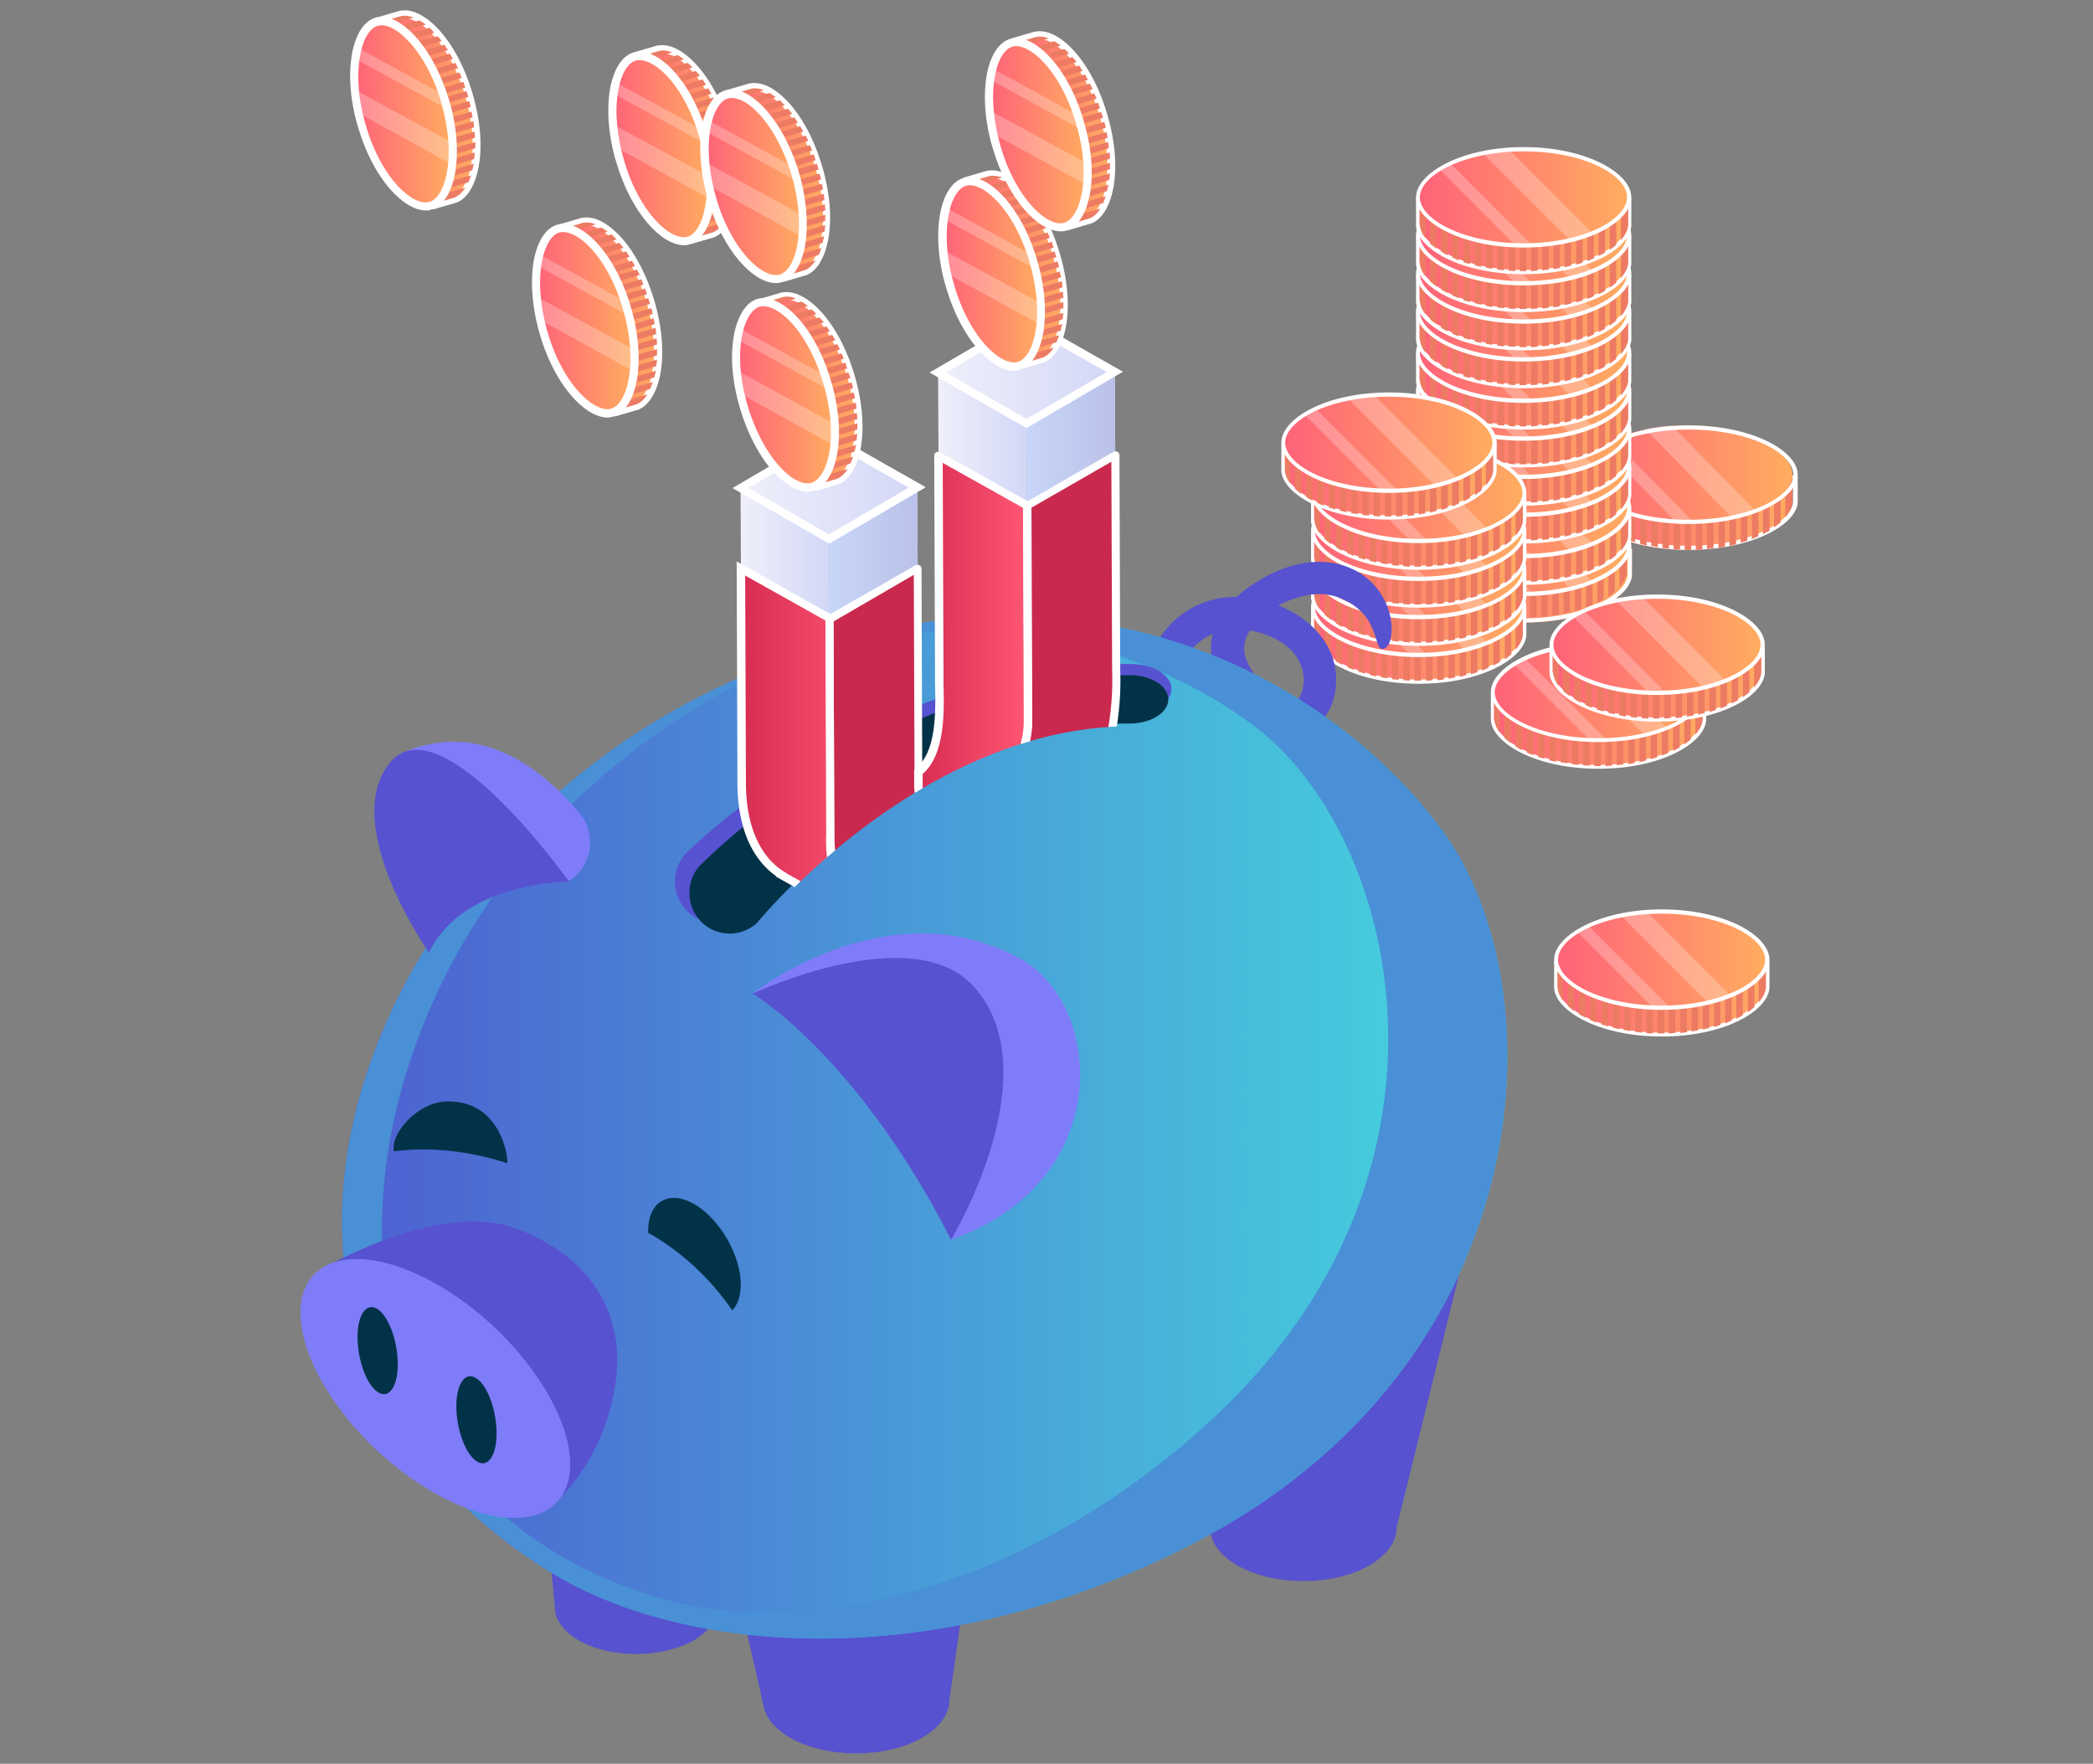 <svg width="356" height="300" fill="none" xmlns="http://www.w3.org/2000/svg"><rect width="100%" height="100%" fill="#808080" stroke="none"/><path d="M286.827 80.294c2.307 0 4.483.202 6.461.605h11.603V85.4c-.264 3.897-7.582 8.13-18.064 8.13-10.483 0-17.735-4.233-18.065-8.13V80.9h11.604c1.977-.336 4.153-.605 6.461-.605Z" fill="url(#a)"/><path d="M287.267 93.53c-10.612 0-18.041-4.093-18.505-7.929v-4.412c0-.192.133-.32.332-.32h11.673c1.99-.383 4.245-.575 6.5-.575s4.444.192 6.566.576h11.607c.199 0 .332.127.332.32V85.6c-.464 3.772-7.893 7.928-18.505 7.928Zm-17.842-8.185v.064c.266 3.517 7.628 7.417 17.776 7.417s17.51-3.9 17.775-7.417v-3.964h-11.342a36.098 36.098 0 0 0-6.499-.575c-2.256 0-4.378.191-6.434.575h-11.408v3.9h.132Z" fill="#fff"/><path d="M302.868 88.833c-.327.272-.718.612-1.11.885v-8.85h1.11v7.965Zm-20.888-8.168v12.388c-.391-.068-.783-.136-1.109-.204V80.8h.065c.326 0 .653-.068 1.044-.136Zm1.893 12.66c-.391-.068-.783-.068-1.11-.136V80.53c.392-.069.719-.069 1.11-.136v12.932Zm-9.53-2.586c-.391-.205-.783-.409-1.109-.613v-9.189h1.109v9.802Zm11.423 2.722c-.392 0-.718-.068-1.11-.068v-13c.392 0 .718-.069 1.11-.069v13.137Zm-13.316-3.948c-.391-.34-.783-.612-1.109-.953V80.87h1.109v8.644Zm5.679 2.723c-.392-.136-.783-.272-1.11-.34V80.869h1.11v11.367Zm1.958.545c-.391-.068-.783-.205-1.109-.273v-11.64h1.109v11.913Zm-3.851-1.157c-.391-.137-.783-.34-1.109-.477V80.87h1.109v10.755Zm20.953.34c-.392.136-.718.272-1.11.34V80.801h1.11v11.163Zm-7.637 1.497c-.392 0-.718.068-1.11.068V80.324c.392 0 .784 0 1.11.069V93.46Zm-1.893-13.137V93.53h-1.11V80.324h.718c.131-.068.261 0 .392 0Zm17.232 5.037c-.065.885-.522 1.77-1.24 2.655v-7.147h1.24v4.492Zm-34.334 2.315c-.587-.75-.913-1.566-.913-2.315V80.87h.979v6.807h-.066Zm30.418 2.586c-.327.204-.718.409-1.11.613V80.869h1.11v9.393Zm-9.53 2.995c-.392.068-.718.068-1.11.136V80.46c.392 0 .718.069 1.11.137v12.66Zm7.637-2.042c-.392.136-.718.34-1.11.477V80.869h1.11v10.346Zm-3.786 1.361c-.392.069-.718.205-1.11.273v-11.98h1.11v11.707Zm-1.893.409c-.392.068-.718.136-1.11.204V80.665c.392.068.718.136 1.11.204v12.116Z" fill="#ED7B63"/><path d="M286.827 72.353c10.614 0 18.064 4.462 18.064 8.382 0 3.989-7.384 8.383-18.064 8.383-10.615 0-18.065-4.462-18.065-8.383 0-3.92 7.384-8.382 18.065-8.382Z" fill="url(#b)"/><path d="M287.267 89.118c-10.877 0-18.505-4.385-18.505-8.383 0-3.933 7.628-8.382 18.505-8.382 10.878 0 18.505 4.385 18.505 8.382 0 3.934-7.627 8.383-18.505 8.383Zm0-16.056c-10.479 0-17.842 4.063-17.842 7.673 0 3.611 7.296 7.673 17.842 7.673 10.48 0 17.776-4.062 17.776-7.673 0-3.61-7.296-7.673-17.776-7.673Z" fill="#fff"/><path opacity=".25" d="M298.723 87.014a27.056 27.056 0 0 1-3.929 1.221l-14.982-15.271a43.093 43.093 0 0 1 4.528-.611l14.383 14.66Zm-10.388 2.104h-2.93l-13.118-13.371c.599-.34 1.199-.68 1.931-1.019l14.117 14.39Z" fill="#fff"/><path d="M259.51 92.647c2.307 0 4.483.202 6.461.605h11.603v4.501c-.264 3.897-7.582 8.129-18.064 8.129-10.417 0-17.735-4.232-18.065-8.129v-4.501h11.604c1.978-.403 4.153-.605 6.461-.605Z" fill="url(#c)"/><path d="M259.069 105.882c-10.612 0-18.107-4.092-18.505-7.928v-4.412c0-.192.133-.32.332-.32h11.673c1.99-.383 4.245-.575 6.5-.575s4.444.192 6.567.575h11.607c.199 0 .331.128.331.32v4.412c-.398 3.836-7.892 7.928-18.505 7.928Zm-17.775-8.184v.064c.265 3.517 7.628 7.417 17.775 7.417 10.148 0 17.51-3.9 17.776-7.417v-3.964h-11.342a36.11 36.11 0 0 0-6.5-.576 34.86 34.86 0 0 0-6.434.576h-11.408v3.9h.133Z" fill="#fff"/><path d="M274.669 100.67c-.326.255-.718.573-1.109.828V93.22h1.109v7.45Zm-20.952-7.64v11.588c-.392-.064-.784-.127-1.11-.191v-11.27h.065c.392 0 .718-.064 1.045-.128Zm1.958 11.843c-.392-.064-.783-.064-1.11-.128V92.902c.392-.064.718-.064 1.11-.128v12.099Zm-9.53-2.484a17.43 17.43 0 0 1-1.11-.573V93.22h1.11v9.169ZM257.568 105c-.392 0-.783-.064-1.11-.064V92.774c.392 0 .718-.063 1.11-.063V105Zm-13.316-3.693a7.477 7.477 0 0 1-1.11-.892V93.22h1.11v8.087Zm5.679 2.547c-.392-.128-.783-.191-1.11-.319V93.22h1.11v10.634Zm1.893.446c-.392-.064-.784-.191-1.11-.255V93.156h1.11V104.3Zm-3.786-1.083c-.392-.127-.783-.318-1.11-.446v-9.615h1.11v10.061Zm20.953.382c-.392.127-.718.191-1.11.319V93.156h1.11V103.6Zm-7.637 1.337c-.392 0-.718.064-1.11.064V92.647c.392 0 .718.064 1.11.064v12.225Zm-1.893-12.289V105h-1.11V92.647h1.11Zm17.232 4.776c-.065.827-.522 1.655-1.24 2.483V93.22h1.24v4.203Zm-34.334 2.165a3.91 3.91 0 0 1-.914-2.165V93.22h.979v6.368h-.065Zm30.417 2.356c-.326.191-.718.382-1.109.573v-9.36h1.109v8.787Zm-9.529 2.865c-.392.064-.718.064-1.11.127V92.838c.392 0 .718.064 1.11.127v11.844Zm7.636-1.91c-.326.127-.718.318-1.109.445V93.22h1.109v9.679Zm-3.851 1.21c-.391.063-.718.191-1.109.254V93.156h1.109v10.953Zm-1.893.382c-.391.063-.718.127-1.109.191V92.965c.391.064.783.128 1.109.191v11.335Z" fill="#ED7B63"/><path d="M259.161 84.689c10.566 0 17.982 4.337 17.982 8.149 0 3.877-7.35 8.149-17.982 8.149-10.567 0-17.983-4.337-17.983-8.15.066-3.81 7.416-8.148 17.983-8.148Z" fill="url(#d)"/><path d="M259.161 101.381c-10.763 0-18.311-4.469-18.311-8.543 0-4.009 7.548-8.543 18.311-8.543s18.311 4.468 18.311 8.543c0 4.074-7.482 8.543-18.311 8.543Zm0-16.363c-10.37 0-17.655 4.14-17.655 7.82 0 3.68 7.22 7.82 17.655 7.82 10.369 0 17.589-4.14 17.589-7.82.065-3.68-7.154-7.82-17.589-7.82Z" fill="#fff"/><path opacity=".25" d="M270.525 98.595c-1.159.45-2.382.836-3.798 1.157L252.18 85.285a42.482 42.482 0 0 1 4.377-.58l13.968 13.89Zm-10.106 1.993h-2.832L244.97 87.985c.58-.321 1.159-.707 1.867-.964l13.582 13.567Z" fill="#fff"/><path d="M259.161 86.2c2.297 0 4.463.198 6.432.592h11.551v4.403c-.263 3.812-7.548 7.952-17.983 7.952-10.369 0-17.654-4.14-17.982-7.952v-4.403h11.551c1.968-.394 4.134-.591 6.431-.591Z" fill="url(#e)"/><path d="M259.161 99.475c-10.5 0-17.917-4.206-18.31-8.149v-4.534c0-.197.131-.329.328-.329h11.551c1.968-.394 4.2-.591 6.431-.591 2.232 0 4.398.197 6.498.591h11.485c.197 0 .328.132.328.329v4.534c-.394 3.943-7.81 8.15-18.311 8.15Zm-17.589-8.411v.065c.263 3.615 7.548 7.623 17.589 7.623 10.042 0 17.327-4.008 17.589-7.623v-4.074h-11.223a34.43 34.43 0 0 0-6.431-.592c-2.232 0-4.332.198-6.366.592h-11.289v4.008h.131Z" fill="#fff"/><path d="M274.912 94.415c-.328.263-.721.591-1.115.854v-8.543h1.115v7.69Zm-21.067-7.82v11.96a37.131 37.131 0 0 1-1.115-.197V86.726h.065c.394-.066.722-.131 1.05-.131Zm1.969 12.223c-.394-.066-.787-.066-1.116-.131V86.463c.394-.065.722-.065 1.116-.131v12.486Zm-9.582-2.563a17.456 17.456 0 0 1-1.116-.591v-8.872h1.116v9.463Zm11.485 2.695c-.393 0-.787-.066-1.115-.066V86.332c.393 0 .722-.066 1.115-.066V98.95Zm-13.388-3.812c-.394-.329-.788-.592-1.116-.92v-7.426h1.116v8.346Zm5.71 2.563c-.394-.131-.788-.197-1.116-.329V86.726h1.116v10.975Zm1.903.526c-.394-.066-.788-.198-1.116-.263V86.726h1.116v11.5Zm-3.807-1.118c-.393-.131-.787-.328-1.115-.46v-9.923h1.115V97.11Zm21.068.395c-.394.131-.722.263-1.116.328V86.726h1.116v10.778Zm-7.679 1.38c-.394 0-.722.066-1.116.066V86.2c.394 0 .722 0 1.116.066v12.618ZM259.621 86.2V98.95h-1.116V86.2h1.116Zm17.326 4.928c-.066.855-.525 1.709-1.247 2.563v-6.9h1.247v4.337Zm-34.521 2.169a4.076 4.076 0 0 1-.919-2.234v-4.338h.984v6.572h-.065Zm30.583 2.497c-.328.197-.722.394-1.116.592v-9.66h1.116v9.068Zm-9.582 2.892c-.394.065-.722.065-1.115.131V86.332c.393 0 .721.066 1.115.131v12.224Zm7.679-1.906c-.328.131-.722.328-1.116.46V86.792h1.116v9.989Zm-3.872 1.248c-.394.066-.722.198-1.116.263V86.726h1.116V98.03Zm-1.904.395c-.393.066-.721.131-1.115.197V86.529c.394.066.787.132 1.115.197v11.698Z" fill="#ED7B63"/><path d="M259.161 78.249c10.566 0 17.982 4.337 17.982 8.149 0 3.877-7.35 8.149-17.982 8.149-10.567 0-17.983-4.338-17.983-8.15.066-3.877 7.416-8.148 17.983-8.148Z" fill="url(#f)"/><path d="M259.161 94.94c-10.763 0-18.311-4.468-18.311-8.542 0-4.075 7.548-8.543 18.311-8.543s18.311 4.468 18.311 8.543c0 4.074-7.482 8.543-18.311 8.543Zm0-16.363c-10.37 0-17.655 4.14-17.655 7.82 0 3.68 7.22 7.82 17.655 7.82 10.369 0 17.589-4.14 17.589-7.82 0-3.68-7.154-7.82-17.589-7.82Z" fill="#fff"/><path opacity=".25" d="M270.909 92.51c-1.182.46-2.429.854-3.873 1.182l-14.832-14.786a43.232 43.232 0 0 1 4.463-.592l14.242 14.195Zm-10.304 2.036h-2.888l-12.863-12.88c.59-.328 1.181-.723 1.903-.986l13.848 13.866Z" fill="#fff"/><path d="M259.161 79.169c2.297 0 4.463.197 6.432.591h11.551v4.403c-.263 3.812-7.548 7.952-17.983 7.952-10.369 0-17.654-4.14-17.982-7.952V79.76h11.551c1.968-.394 4.134-.591 6.431-.591Z" fill="url(#g)"/><path d="M259.161 92.444c-10.5 0-17.917-4.206-18.31-8.15V79.76c0-.197.131-.328.328-.328h11.551c2.034-.395 4.2-.592 6.431-.592 2.232 0 4.398.197 6.498.592h11.485c.197 0 .328.131.328.328v4.535c-.394 3.943-7.81 8.148-18.311 8.148Zm-17.589-8.412v.066c.263 3.614 7.548 7.623 17.589 7.623 10.042 0 17.327-4.009 17.589-7.624v-4.074h-11.223a34.43 34.43 0 0 0-6.431-.591c-2.232 0-4.332.197-6.366.591h-11.289v4.009h.131Z" fill="#fff"/><path d="M274.912 87.45c-.328.262-.721.59-1.115.853V79.76h1.115v7.69Zm-21.067-7.887v11.96a36.799 36.799 0 0 1-1.115-.197V79.695h.065c.394-.066.722-.066 1.05-.132Zm1.969 12.223c-.394-.065-.787-.065-1.116-.131V79.432c.394-.066.722-.066 1.116-.132v12.486Zm-9.582-2.563c-.394-.197-.787-.394-1.116-.657v-8.871h1.116v9.528Zm11.485 2.695c-.393 0-.787-.066-1.115-.066V79.3c.393 0 .722-.066 1.115-.066v12.684Zm-13.388-3.812c-.394-.328-.788-.591-1.116-.92V79.76h1.116v8.346Zm5.71 2.629c-.394-.132-.788-.263-1.116-.329V79.76h1.116v10.975Zm1.903.46c-.394-.066-.788-.197-1.116-.263V79.695h1.116v11.5Zm-3.807-1.117c-.393-.132-.787-.329-1.115-.46v-9.923h1.115v10.383Zm21.068.394c-.394.132-.722.197-1.116.329V79.695h1.116v10.777Zm-7.679 1.38c-.394 0-.722.066-1.116.066v-12.75c.394 0 .722 0 1.116.066v12.618Zm-1.903-12.683v12.749h-1.116v-12.75h1.116Zm17.326 4.928c-.066.855-.525 1.71-1.247 2.564v-6.9h1.247v4.337Zm-34.521 2.235a4.076 4.076 0 0 1-.919-2.234V79.76h.984v6.572h-.065Zm30.583 2.431c-.328.197-.722.395-1.116.592v-9.66h1.116v9.068Zm-9.582 2.958c-.394.065-.722.065-1.115.131V79.366c.393.066.721.066 1.115.131v12.224Zm7.679-1.972c-.328.132-.722.329-1.116.46V79.76h1.116v9.99Zm-3.872 1.249c-.394.066-.722.197-1.116.263V79.695h1.116v11.303Zm-1.904.394c-.393.066-.721.132-1.115.197V79.497c.394.066.787.132 1.115.198v11.697Z" fill="#ED7B63"/><path d="M259.161 71.217c10.566 0 17.982 4.338 17.982 8.149 0 3.877-7.35 8.149-17.982 8.149-10.567 0-17.983-4.337-17.983-8.149.066-3.877 7.416-8.149 17.983-8.149Z" fill="url(#h)"/><path d="M259.161 87.91c-10.763 0-18.311-4.47-18.311-8.544 0-4.009 7.548-8.543 18.311-8.543s18.311 4.469 18.311 8.543c0 4.074-7.482 8.543-18.311 8.543Zm0-16.364c-10.37 0-17.655 4.14-17.655 7.82 0 3.68 7.22 7.82 17.655 7.82 10.369 0 17.589-4.14 17.589-7.82.065-3.68-7.154-7.82-17.589-7.82Z" fill="#fff"/><path opacity=".25" d="M270.909 85.478c-1.182.46-2.429.854-3.873 1.183l-14.832-14.852a43.26 43.26 0 0 1 4.463-.592l14.242 14.26Zm-10.304 2.037h-2.888l-12.863-12.88c.59-.33 1.181-.723 1.903-.986l13.848 13.866Z" fill="#fff"/><path d="M259.161 72.663c2.297 0 4.463.197 6.432.591h11.551v4.403c-.263 3.812-7.548 7.952-17.983 7.952-10.369 0-17.654-4.14-17.982-7.952v-4.403h11.551c1.968-.328 4.134-.591 6.431-.591Z" fill="url(#i)"/><path d="M259.161 86.003c-10.5 0-17.917-4.206-18.31-8.148v-4.6c0-.198.131-.33.328-.33h11.551c2.034-.394 4.2-.59 6.431-.59 2.232 0 4.398.196 6.498.59h11.485c.197 0 .328.132.328.33v4.534c-.394 4.008-7.81 8.214-18.311 8.214Zm-17.589-8.411v.065c.263 3.615 7.548 7.624 17.589 7.624 10.042 0 17.327-4.01 17.589-7.624v-4.074h-11.223a34.43 34.43 0 0 0-6.431-.591c-2.232 0-4.332.197-6.366.59h-11.289v4.01h.131Z" fill="#fff"/><path d="M274.912 80.943c-.328.263-.721.592-1.115.854v-8.543h1.115v7.69Zm-21.067-7.82v11.96a37.114 37.114 0 0 1-1.115-.197V73.254h.065c.394-.065.722-.131 1.05-.131Zm1.969 12.157c-.394-.065-.787-.065-1.116-.131V72.926c.394-.066.722-.066 1.116-.132V85.28Zm-9.582-2.497a17.507 17.507 0 0 1-1.116-.591v-8.938h1.116v9.53Zm11.485 2.629c-.393 0-.787-.066-1.115-.066V72.794c.393 0 .722-.066 1.115-.066v12.684ZM244.329 81.6c-.394-.328-.788-.591-1.116-.92v-7.426h1.116V81.6Zm5.71 2.629c-.394-.132-.788-.197-1.116-.329V73.254h1.116V84.23Zm1.903.526c-.394-.066-.788-.197-1.116-.263V73.254h1.116v11.5Zm-3.807-1.117c-.393-.132-.787-.33-1.115-.46v-9.924h1.115v10.383Zm21.068.328c-.394.132-.722.263-1.116.329v-11.04h1.116v10.711Zm-7.679 1.446c-.394 0-.722.066-1.116.066v-12.75c.394 0 .722.066 1.116.066v12.618Zm-1.903-12.684v12.75h-1.116v-12.75h.722c.131-.065.262 0 .394 0Zm17.326 4.864c-.066.854-.525 1.708-1.247 2.563v-6.9h1.247v4.337Zm-34.521 2.234a4.076 4.076 0 0 1-.919-2.234v-4.338h.984v6.572h-.065Zm30.583 2.497c-.328.197-.722.395-1.116.592v-9.66h1.116v9.068Zm-9.582 2.892c-.394.065-.722.065-1.115.131V72.86c.393 0 .721.066 1.115.131v12.224Zm7.679-1.972c-.328.132-.722.329-1.116.46V73.254h1.116v9.99Zm-3.872 1.315c-.394.065-.722.197-1.116.262V73.254h1.116v11.303Zm-1.904.394c-.393.066-.721.131-1.115.197V73.057c.394.066.787.132 1.115.197v11.698Z" fill="#ED7B63"/><path d="M259.161 64.711c10.566 0 17.982 4.337 17.982 8.149 0 3.877-7.35 8.149-17.982 8.149-10.567 0-17.983-4.338-17.983-8.15.066-3.81 7.416-8.148 17.983-8.148Z" fill="url(#j)"/><path d="M259.161 81.469c-10.763 0-18.311-4.469-18.311-8.543 0-4.01 7.548-8.544 18.311-8.544s18.311 4.47 18.311 8.544c0 4.008-7.482 8.543-18.311 8.543Zm0-16.364c-10.37 0-17.655 4.14-17.655 7.82 0 3.68 7.22 7.82 17.655 7.82 10.369 0 17.589-4.14 17.589-7.82.065-3.68-7.154-7.82-17.589-7.82Z" fill="#fff"/><path opacity=".25" d="M270.909 79.037c-1.182.46-2.429.855-3.873 1.183l-14.832-14.852a43.232 43.232 0 0 1 4.463-.591l14.242 14.26Zm-10.304 2.038h-2.888l-12.863-12.947c.59-.328 1.181-.657 1.903-.985l13.848 13.932Z" fill="#fff"/><path d="M259.161 66.223c2.297 0 4.463.197 6.432.591h11.551v4.403c-.263 3.812-7.548 7.952-17.983 7.952-10.369 0-17.654-4.14-17.982-7.952v-4.403h11.551c1.968-.394 4.134-.591 6.431-.591Z" fill="url(#k)"/><path d="M259.161 79.498c-10.5 0-17.917-4.206-18.31-8.15v-4.534c0-.197.131-.328.328-.328h11.551c2.034-.395 4.2-.592 6.431-.592 2.232 0 4.398.197 6.498.592h11.485c.197 0 .328.131.328.328v4.535c-.394 3.943-7.81 8.148-18.311 8.148Zm-17.589-8.347v.066c.263 3.615 7.548 7.623 17.589 7.623 10.042 0 17.327-4.008 17.589-7.623v-4.074h-11.223a34.43 34.43 0 0 0-6.431-.592c-2.232 0-4.332.198-6.366.592h-11.289v4.008h.131Z" fill="#fff"/><path d="M274.912 74.503c-.328.263-.721.591-1.115.854v-8.543h1.115v7.689Zm-21.067-7.886v11.96a37.435 37.435 0 0 1-1.115-.197V66.75h.065c.394 0 .722-.066 1.05-.132Zm1.969 12.223c-.394-.065-.787-.065-1.116-.131V66.486c.394-.066.722-.066 1.116-.132V78.84Zm-9.582-2.563c-.394-.197-.787-.394-1.116-.657V66.75h1.116v9.528Zm11.485 2.695c-.393 0-.787-.066-1.115-.066V66.354c.393 0 .722-.066 1.115-.066v12.684Zm-13.388-3.812c-.394-.328-.788-.591-1.116-.92v-7.426h1.116v8.346Zm5.71 2.629c-.394-.132-.788-.263-1.116-.329V66.814h1.116V77.79Zm1.903.46c-.394-.066-.788-.197-1.116-.263V66.749h1.116v11.5Zm-3.807-1.117c-.393-.132-.787-.329-1.115-.46v-9.923h1.115v10.383Zm21.068.394c-.394.131-.722.263-1.116.329V66.749h1.116v10.777Zm-7.679 1.38c-.394 0-.722.066-1.116.066v-12.75c.394 0 .722 0 1.116.066v12.618Zm-1.903-12.683v12.749h-1.116v-12.75h1.116Zm17.326 4.928c-.066.855-.525 1.71-1.247 2.563v-6.9h1.247v4.338Zm-34.521 2.235a4.076 4.076 0 0 1-.919-2.234v-4.338h.984v6.572h-.065Zm30.583 2.431c-.328.198-.722.395-1.116.592v-9.66h1.116v9.068Zm-9.582 2.958c-.394.065-.722.065-1.115.131V66.42c.393 0 .721.066 1.115.131v12.224Zm7.679-1.972c-.328.132-.722.329-1.116.46V66.814h1.116v9.99Zm-3.872 1.249c-.394.065-.722.197-1.116.263V66.749h1.116v11.303Zm-1.904.394c-.393.066-.721.131-1.115.197V66.551c.394.066.787.132 1.115.198v11.697Z" fill="#ED7B63"/><path d="M259.161 58.271c10.566 0 17.982 4.337 17.982 8.149 0 3.877-7.35 8.149-17.982 8.149-10.567 0-17.983-4.337-17.983-8.149.066-3.812 7.416-8.149 17.983-8.149Z" fill="url(#l)"/><path d="M259.161 74.963c-10.763 0-18.311-4.469-18.311-8.543 0-4.009 7.548-8.543 18.311-8.543s18.311 4.469 18.311 8.543c0 4.074-7.482 8.543-18.311 8.543Zm0-16.363c-10.37 0-17.655 4.14-17.655 7.82 0 3.68 7.22 7.82 17.655 7.82 10.369 0 17.589-4.14 17.589-7.82.065-3.68-7.154-7.82-17.589-7.82Z" fill="#fff"/><path opacity=".25" d="M270.909 72.532c-1.182.46-2.429.854-3.873 1.183l-14.832-14.852a43.26 43.26 0 0 1 4.463-.592l14.242 14.26Zm-10.304 2.103h-2.888l-12.863-12.947c.59-.328 1.181-.657 1.903-.985l13.848 13.932Z" fill="#fff"/><path d="M259.161 59.782c2.297 0 4.463.198 6.432.592h11.551v4.403c-.263 3.811-7.548 7.952-17.983 7.952-10.369 0-17.654-4.14-17.982-7.952v-4.403h11.551c1.968-.394 4.134-.592 6.431-.592Z" fill="url(#m)"/><path d="M259.161 73.057c-10.5 0-17.917-4.206-18.31-8.149v-4.534c0-.197.131-.329.328-.329h11.551c2.034-.394 4.2-.591 6.431-.591 2.232 0 4.398.197 6.498.591h11.485c.197 0 .328.132.328.329v4.534c-.394 3.943-7.81 8.15-18.311 8.15Zm-17.589-8.412v.066c.263 3.615 7.548 7.623 17.589 7.623 10.042 0 17.327-4.008 17.589-7.623v-4.074h-11.223a34.43 34.43 0 0 0-6.431-.592c-2.232 0-4.332.197-6.366.592h-11.289v4.008h.131Z" fill="#fff"/><path d="M274.912 68.063c-.328.263-.721.591-1.115.854v-8.543h1.115v7.689Zm-21.067-7.886v11.96a36.799 36.799 0 0 1-1.115-.197V60.308h.065c.394-.066.722-.066 1.05-.131Zm1.969 12.223c-.394-.066-.787-.066-1.116-.131V60.045c.394-.065.722-.065 1.116-.131V72.4Zm-9.582-2.563c-.394-.197-.787-.394-1.116-.657v-8.872h1.116v9.53Zm11.485 2.694c-.393 0-.787-.065-1.115-.065V59.914c.393 0 .722-.066 1.115-.066v12.683Zm-13.388-3.811c-.394-.329-.788-.591-1.116-.92v-7.426h1.116v8.346Zm5.71 2.629c-.394-.132-.788-.263-1.116-.329V60.374h1.116v10.975Zm1.903.46c-.394-.066-.788-.197-1.116-.263V60.308h1.116v11.5Zm-3.807-1.118c-.393-.131-.787-.328-1.115-.46v-9.923h1.115v10.383Zm21.068.395c-.394.131-.722.263-1.116.328V60.308h1.116v10.778Zm-7.679 1.38c-.394 0-.722.066-1.116.066v-12.75c.394 0 .722.066 1.116.066v12.618Zm-1.903-12.683V72.53h-1.116V59.782h1.116Zm17.326 4.928c-.066.855-.525 1.709-1.247 2.563v-6.9h1.247v4.337Zm-34.521 2.169a4.076 4.076 0 0 1-.919-2.234v-4.338h.984v6.572h-.065Zm30.583 2.497c-.328.197-.722.394-1.116.592v-9.66h1.116v9.068Zm-9.582 2.892c-.394.065-.722.065-1.115.131V59.914c.393.066.721.066 1.115.131V72.27Zm7.679-1.906c-.328.131-.722.328-1.116.46v-10.45h1.116v9.99Zm-3.872 1.249c-.394.065-.722.197-1.116.262V60.308h1.116v11.304Zm-1.904.394c-.393.066-.721.131-1.115.197V60.11c.394.066.787.132 1.115.197v11.698Z" fill="#ED7B63"/><path d="M259.161 51.83c10.566 0 17.982 4.338 17.982 8.15 0 3.877-7.35 8.149-17.982 8.149-10.567 0-17.983-4.338-17.983-8.15.066-3.877 7.416-8.148 17.983-8.148Z" fill="url(#n)"/><path d="M259.161 68.523c-10.763 0-18.311-4.469-18.311-8.543 0-4.01 7.548-8.543 18.311-8.543s18.311 4.468 18.311 8.543c0 4.008-7.482 8.543-18.311 8.543Zm0-16.364c-10.37 0-17.655 4.14-17.655 7.82 0 3.68 7.22 7.82 17.655 7.82 10.369 0 17.589-4.14 17.589-7.82 0-3.68-7.154-7.82-17.589-7.82Z" fill="#fff"/><path opacity=".25" d="M270.909 66.091c-1.182.46-2.429.855-3.873 1.183l-14.832-14.852a43.26 43.26 0 0 1 4.463-.591l14.242 14.26Zm-10.304 2.038h-2.888l-12.863-12.947c.59-.328 1.181-.723 1.903-.985l13.848 13.932Z" fill="#fff"/><path d="M259.161 52.75c2.297 0 4.463.198 6.432.592h11.551v4.403c-.263 3.812-7.548 7.952-17.983 7.952-10.369 0-17.654-4.14-17.982-7.952v-4.403h11.551c1.968-.394 4.134-.591 6.431-.591Z" fill="url(#o)"/><path d="M259.161 66.025c-10.5 0-17.917-4.205-18.31-8.148v-4.535c0-.197.131-.328.328-.328h11.551c2.034-.395 4.2-.592 6.431-.592 2.232 0 4.398.197 6.498.592h11.485c.197 0 .328.131.328.328v4.535c-.394 3.943-7.81 8.148-18.311 8.148Zm-17.589-8.411v.066c.263 3.614 7.548 7.623 17.589 7.623 10.042 0 17.327-4.01 17.589-7.623v-4.075h-11.223a34.43 34.43 0 0 0-6.431-.591c-2.232 0-4.332.197-6.366.591h-11.289v4.009h.131Z" fill="#fff"/><path d="M274.912 61.031c-.328.263-.721.592-1.115.854v-8.543h1.115v7.69Zm-21.067-7.886v11.96a37.131 37.131 0 0 1-1.115-.197V53.276h.065c.394 0 .722-.065 1.05-.13Zm1.969 12.223c-.394-.065-.787-.065-1.116-.131V53.014c.394-.066.722-.066 1.116-.132v12.486Zm-9.582-2.563c-.394-.197-.787-.394-1.116-.657v-8.872h1.116v9.53Zm11.485 2.695c-.393 0-.787-.066-1.115-.066V52.882c.393 0 .722-.066 1.115-.066V65.5Zm-13.388-3.812c-.394-.328-.788-.591-1.116-.92v-7.426h1.116v8.346Zm5.71 2.629c-.394-.131-.788-.197-1.116-.329V53.342h1.116v10.975Zm1.903.46c-.394-.066-.788-.197-1.116-.263V53.277h1.116v11.5Zm-3.807-1.117c-.393-.132-.787-.329-1.115-.46v-9.924h1.115V63.66Zm21.068.394c-.394.132-.722.263-1.116.329V53.277h1.116v10.777Zm-7.679 1.38c-.394 0-.722.066-1.116.066V52.75c.394 0 .722 0 1.116.066v12.618Zm-1.903-12.683V65.5h-1.116V52.75h1.116Zm17.326 4.928c-.066.855-.525 1.71-1.247 2.563v-6.9h1.247v4.337Zm-34.521 2.235a4.076 4.076 0 0 1-.919-2.235v-4.337h.984v6.572h-.065Zm30.583 2.431c-.328.198-.722.395-1.116.592v-9.66h1.116v9.068Zm-9.582 2.958c-.394.065-.722.065-1.115.131V52.948c.393 0 .721.066 1.115.131v12.224Zm7.679-1.972c-.328.132-.722.329-1.116.46V53.342h1.116v9.99Zm-3.872 1.249c-.394.066-.722.197-1.116.263V53.276h1.116V64.58Zm-1.904.394c-.393.066-.721.132-1.115.197V53.08c.394.066.787.132 1.115.197v11.698Z" fill="#ED7B63"/><path d="M259.161 44.8c10.566 0 17.982 4.336 17.982 8.148 0 3.877-7.35 8.149-17.982 8.149-10.567 0-17.983-4.337-17.983-8.149.066-3.812 7.416-8.149 17.983-8.149Z" fill="url(#p)"/><path d="M259.161 61.491c-10.763 0-18.311-4.469-18.311-8.543 0-4.009 7.548-8.543 18.311-8.543s18.311 4.468 18.311 8.543c0 4.074-7.482 8.543-18.311 8.543Zm0-16.363c-10.37 0-17.655 4.14-17.655 7.82 0 3.68 7.22 7.82 17.655 7.82 10.369 0 17.589-4.14 17.589-7.82.065-3.68-7.154-7.82-17.589-7.82Z" fill="#fff"/><path opacity=".25" d="M270.909 59.06c-1.182.46-2.429.854-3.873 1.182l-14.832-14.786a43.232 43.232 0 0 1 4.463-.591l14.242 14.195Zm-10.304 2.037h-2.888l-12.863-12.88c.59-.33 1.181-.724 1.903-.986l13.848 13.866Z" fill="#fff"/><path d="M259.161 46.31c2.297 0 4.463.198 6.432.592h11.551v4.403c-.263 3.812-7.548 7.952-17.983 7.952-10.369 0-17.654-4.14-17.982-7.952v-4.403h11.551c1.968-.394 4.134-.592 6.431-.592Z" fill="url(#q)"/><path d="M259.161 59.585c-10.5 0-17.917-4.206-18.31-8.148v-4.535c0-.197.131-.329.328-.329h11.551c2.034-.394 4.2-.591 6.431-.591 2.232 0 4.398.197 6.498.591h11.485c.197 0 .328.132.328.329v4.535c-.394 3.943-7.81 8.148-18.311 8.148Zm-17.589-8.411v.065c.263 3.615 7.548 7.623 17.589 7.623 10.042 0 17.327-4.008 17.589-7.623v-4.074h-11.223a34.43 34.43 0 0 0-6.431-.592c-2.232 0-4.332.198-6.366.592h-11.289v4.009h.131Z" fill="#fff"/><path d="M274.912 54.525c-.328.263-.721.592-1.115.854v-8.543h1.115v7.69Zm-21.067-7.82v11.96a37.114 37.114 0 0 1-1.115-.197V46.836h.065c.394-.065.722-.131 1.05-.131Zm1.969 12.223c-.394-.066-.787-.066-1.116-.131V46.573c.394-.065.722-.065 1.116-.131v12.486Zm-9.582-2.563c-.394-.197-.787-.394-1.116-.657v-8.872h1.116v9.53Zm11.485 2.629c-.393 0-.787-.066-1.115-.066V46.376c.393 0 .722-.066 1.115-.066v12.684Zm-13.388-3.812c-.394-.328-.788-.591-1.116-.92v-7.426h1.116v8.346Zm5.71 2.629c-.394-.132-.788-.263-1.116-.329V46.836h1.116v10.975Zm1.903.526c-.394-.066-.788-.198-1.116-.263V46.836h1.116v11.5Zm-3.807-1.118c-.393-.13-.787-.328-1.115-.46v-9.923h1.115V57.22Zm21.068.33c-.394.13-.722.262-1.116.328V46.77h1.116v10.777Zm-7.679 1.445c-.394 0-.722.066-1.116.066V46.31c.394 0 .722 0 1.116.066v12.618Zm-1.903-12.684v12.75h-1.116V46.31h1.116Zm17.326 4.93c-.066.854-.525 1.708-1.247 2.562v-6.9h1.247v4.337Zm-34.521 2.168a4.076 4.076 0 0 1-.919-2.234v-4.338h.984v6.572h-.065Zm30.583 2.497c-.328.197-.722.395-1.116.592v-9.66h1.116v9.068Zm-9.582 2.892c-.394.065-.722.065-1.115.131V46.442c.393 0 .721.066 1.115.131v12.224Zm7.679-1.906c-.328.131-.722.328-1.116.46V46.902h1.116v9.989Zm-3.872 1.248c-.394.066-.722.198-1.116.263V46.836h1.116V58.14Zm-1.904.395c-.393.066-.721.131-1.115.197V46.639c.394.066.787.132 1.115.197v11.698Z" fill="#ED7B63"/><path d="M259.161 38.359c10.566 0 17.982 4.337 17.982 8.149 0 3.877-7.35 8.149-17.982 8.149-10.567 0-17.983-4.338-17.983-8.15.066-3.876 7.416-8.148 17.983-8.148Z" fill="url(#r)"/><path d="M259.161 55.051c-10.763 0-18.311-4.469-18.311-8.543 0-4.009 7.548-8.543 18.311-8.543s18.311 4.468 18.311 8.543c0 4.008-7.482 8.543-18.311 8.543Zm0-16.364c-10.37 0-17.655 4.14-17.655 7.82 0 3.681 7.22 7.821 17.655 7.821 10.369 0 17.589-4.14 17.589-7.82 0-3.68-7.154-7.82-17.589-7.82Z" fill="#fff"/><path opacity=".25" d="M270.909 52.62c-1.182.46-2.429.854-3.873 1.182l-14.832-14.786a43.233 43.233 0 0 1 4.463-.591l14.242 14.194Zm-10.304 2.037h-2.888L244.854 41.71c.59-.328 1.181-.723 1.903-.985l13.848 13.932Z" fill="#fff"/><path d="M259.161 39.804c2.297 0 4.463.198 6.432.592h11.551v4.403c-.263 3.812-7.548 7.952-17.983 7.952-10.369 0-17.654-4.14-17.982-7.952v-4.403h11.551c1.968-.394 4.134-.592 6.431-.592Z" fill="url(#s)"/><path d="M259.161 53.08c-10.5 0-17.917-4.207-18.31-8.15v-4.534c0-.197.131-.329.328-.329h11.551c2.034-.394 4.2-.591 6.431-.591 2.232 0 4.398.197 6.498.591h11.485c.197 0 .328.132.328.329v4.534c-.394 3.943-7.81 8.15-18.311 8.15Zm-17.589-8.347v.066c.263 3.614 7.548 7.623 17.589 7.623 10.042 0 17.327-4.009 17.589-7.623v-4.075h-11.223a34.43 34.43 0 0 0-6.431-.59c-2.232 0-4.332.196-6.366.59h-11.289v4.01h.131Z" fill="#fff"/><path d="M274.912 48.085c-.328.263-.721.591-1.115.854v-8.543h1.115v7.689Zm-21.067-7.886v12.026a37.131 37.131 0 0 1-1.115-.197V40.396h.065c.394-.066.722-.132 1.05-.197Zm1.969 12.223c-.394-.066-.787-.066-1.116-.131V40.067c.394-.065.722-.065 1.116-.131v12.486Zm-9.582-2.563c-.394-.197-.787-.394-1.116-.657v-8.806h1.116v9.463Zm11.485 2.694c-.393 0-.787-.065-1.115-.065V39.936c.393 0 .722-.066 1.115-.066v12.684Zm-13.388-3.811c-.394-.329-.788-.591-1.116-.92v-7.426h1.116v8.346Zm5.71 2.629c-.394-.132-.788-.198-1.116-.329V40.396h1.116v10.975Zm1.903.46c-.394-.066-.788-.198-1.116-.263V40.396h1.116v11.435Zm-3.807-1.117c-.393-.132-.787-.33-1.115-.46v-9.858h1.115v10.318Zm21.068.394c-.394.131-.722.197-1.116.328v-11.04h1.116v10.712Zm-7.679 1.38c-.394 0-.722.066-1.116.066v-12.75c.394 0 .722.066 1.116.066v12.618Zm-1.903-12.684v12.75h-1.116v-12.75h1.116Zm17.326 4.93c-.066.854-.525 1.708-1.247 2.562v-6.9h1.247v4.337Zm-34.521 2.234a4.076 4.076 0 0 1-.919-2.235v-4.337h.984v6.572h-.065Zm30.583 2.497c-.328.197-.722.394-1.116.591v-9.66h1.116v9.069Zm-9.582 2.891c-.394.066-.722.066-1.115.132V40.002c.393 0 .721.065 1.115.131v12.223Zm7.679-1.971c-.328.131-.722.329-1.116.46V40.396h1.116v9.989Zm-3.872 1.248c-.394.066-.722.198-1.116.263v-11.5h1.116v11.237Zm-1.904.46c-.393.066-.721.132-1.115.198V40.199c.394.066.787.131 1.115.197v11.697Z" fill="#ED7B63"/><path d="M259.161 31.853c10.566 0 17.982 4.337 17.982 8.149 0 3.877-7.35 8.149-17.982 8.149-10.567 0-17.983-4.338-17.983-8.15.066-3.81 7.416-8.148 17.983-8.148Z" fill="url(#t)"/><path d="M259.161 48.545c-10.763 0-18.311-4.469-18.311-8.543 0-4.009 7.548-8.543 18.311-8.543s18.311 4.468 18.311 8.543c0 4.074-7.482 8.543-18.311 8.543Zm0-16.364c-10.37 0-17.655 4.14-17.655 7.82 0 3.68 7.22 7.821 17.655 7.821 10.369 0 17.589-4.14 17.589-7.82.065-3.68-7.154-7.82-17.589-7.82Z" fill="#fff"/><path opacity=".25" d="M270.909 46.113c-1.182.46-2.429.855-3.873 1.183L252.27 32.51a43.223 43.223 0 0 1 4.463-.591l14.176 14.194Zm-10.304 2.103h-2.888l-12.863-12.88c.59-.329 1.181-.657 1.903-.986l13.848 13.866Z" fill="#fff"/><path d="M259.161 33.364c2.297 0 4.463.198 6.432.592h11.551v4.403c-.263 3.811-7.548 7.951-17.983 7.951-10.369 0-17.654-4.14-17.982-7.951v-4.403h11.551c1.968-.395 4.134-.592 6.431-.592Z" fill="url(#u)"/><path d="M259.161 46.639c-10.5 0-17.917-4.206-18.31-8.149v-4.534c0-.197.131-.329.328-.329h11.551c2.034-.394 4.2-.591 6.431-.591 2.232 0 4.398.197 6.498.591h11.485c.197 0 .328.132.328.329v4.534c-.394 3.943-7.81 8.149-18.311 8.149Zm-17.589-8.412v.066c.263 3.614 7.548 7.623 17.589 7.623 10.042 0 17.327-4.008 17.589-7.623v-4.074h-11.223a34.43 34.43 0 0 0-6.431-.592c-2.232 0-4.332.197-6.366.592h-11.289v4.008h.131Z" fill="#fff"/><path d="M274.912 41.645c-.328.262-.721.591-1.115.854v-8.543h1.115v7.689Zm-21.067-7.886v11.96a37.131 37.131 0 0 1-1.115-.197V33.89h.065c.394-.066.722-.066 1.05-.131Zm1.969 12.223c-.394-.066-.787-.066-1.116-.132V33.627c.394-.066.722-.066 1.116-.131v12.486Zm-9.582-2.563c-.394-.197-.787-.394-1.116-.657V33.89h1.116v9.529Zm11.485 2.694c-.393 0-.787-.065-1.115-.065V33.496c.393 0 .722-.066 1.115-.066v12.683Zm-13.388-3.811c-.394-.329-.788-.592-1.116-.92v-7.426h1.116v8.346Zm5.71 2.628c-.394-.131-.788-.197-1.116-.328V33.956h1.116V44.93Zm1.903.46c-.394-.065-.788-.197-1.116-.262V33.89h1.116v11.5Zm-3.807-1.117c-.393-.131-.787-.328-1.115-.46V33.89h1.115v10.383Zm21.068.395c-.394.131-.722.262-1.116.328V33.89h1.116v10.778Zm-7.679 1.38c-.394 0-.722.065-1.116.065V33.364c.394 0 .722.066 1.116.066v12.618Zm-1.903-12.684v12.75h-1.116v-12.75h1.116Zm17.326 4.93c-.066.853-.525 1.708-1.247 2.562v-6.9h1.247v4.337Zm-34.521 2.168a4.076 4.076 0 0 1-.919-2.235V33.89h.984v6.572h-.065Zm30.583 2.497c-.328.197-.722.394-1.116.591v-9.66h1.116v9.069Zm-9.582 2.891c-.394.066-.722.066-1.115.132V33.496c.393 0 .721.066 1.115.131V45.85Zm7.679-1.905c-.328.131-.722.328-1.116.46v-10.45h1.116v9.99Zm-3.872 1.248c-.394.066-.722.198-1.116.263V33.89h1.116v11.303Zm-1.904.395c-.393.065-.721.131-1.115.197V33.693c.394.066.787.131 1.115.197v11.698Z" fill="#ED7B63"/><path d="M259.161 25.413c10.566 0 17.982 4.337 17.982 8.149 0 3.877-7.35 8.148-17.982 8.148-10.567 0-17.983-4.337-17.983-8.148.066-3.878 7.416-8.15 17.983-8.15Z" fill="url(#v)"/><path d="M259.161 42.105c-10.763 0-18.311-4.47-18.311-8.544 0-4.008 7.548-8.543 18.311-8.543s18.311 4.469 18.311 8.543c0 4.075-7.482 8.544-18.311 8.544Zm0-16.364c-10.37 0-17.655 4.14-17.655 7.82 0 3.68 7.22 7.82 17.655 7.82 10.369 0 17.589-4.14 17.589-7.82.065-3.68-7.154-7.82-17.589-7.82Z" fill="#fff"/><path opacity=".25" d="M270.909 39.673c-1.182.46-2.429.854-3.873 1.183L252.204 26.07a43.26 43.26 0 0 1 4.463-.592l14.242 14.195Zm-10.304 2.037h-2.888l-12.863-12.88c.59-.329 1.181-.723 1.903-.986l13.848 13.866Z" fill="#fff"/><path d="M271.894 117.482c2.297 0 4.463.197 6.431.591h11.551v4.403c-.262 3.812-7.547 7.952-17.982 7.952-10.37 0-17.655-4.14-17.983-7.952v-4.403h11.551c1.969-.328 4.135-.591 6.432-.591Z" fill="url(#w)"/><path d="M271.894 130.756c-10.501 0-17.852-4.205-18.311-8.148v-4.535c0-.197.131-.328.328-.328h11.551c1.969-.395 4.2-.592 6.432-.592 2.231 0 4.463.197 6.497.592h11.485c.197 0 .329.131.329.328v4.535c-.46 3.943-7.81 8.148-18.311 8.148Zm-17.655-8.346v.066c.263 3.615 7.548 7.623 17.589 7.623 10.042 0 17.326-4.008 17.589-7.623v-4.009h-11.223c-2.1-.394-4.2-.591-6.432-.591-2.231 0-4.331.197-6.366.591h-11.288v3.943h.131Z" fill="#fff"/><path d="M287.579 125.762c-.328.263-.721.592-1.115.854v-8.543h1.115v7.689Zm-21.001-7.886v11.961c-.394-.066-.788-.132-1.116-.198v-11.631h.066c.328 0 .656-.066 1.05-.132Zm1.903 12.223c-.394-.065-.787-.065-1.116-.131v-12.223c.394-.066.722-.066 1.116-.132v12.486Zm-9.582-2.497c-.394-.197-.787-.394-1.116-.657v-8.872h1.116v9.529Zm11.485 2.629c-.393 0-.722-.066-1.115-.066v-12.552c.393 0 .722-.065 1.115-.065v12.683Zm-13.388-3.812c-.394-.328-.788-.591-1.116-.92v-7.426h1.116v8.346Zm5.71 2.629c-.394-.131-.788-.197-1.116-.329v-10.646h1.116v10.975Zm1.969.526c-.394-.066-.788-.197-1.116-.263v-11.238h1.116v11.501Zm-3.873-1.118c-.393-.131-.787-.328-1.115-.46v-9.923h1.115v10.383Zm21.068.329c-.394.132-.722.263-1.116.329v-11.106h1.116v10.777Zm-7.679 1.446c-.394 0-.722.066-1.116.066v-12.749c.394 0 .722 0 1.116.065v12.618Zm-1.903-12.683v12.749h-1.116v-12.749h.722c.131-.066.262 0 .394 0Zm17.326 4.863c-.066.854-.525 1.708-1.247 2.563v-6.901h1.247v4.338Zm-34.521 2.234c-.525-.723-.854-1.512-.919-2.234v-4.338h.919v6.572Zm30.583 2.497c-.328.197-.722.394-1.116.592v-9.661h1.116v9.069Zm-9.582 2.892c-.394.065-.722.065-1.115.131v-12.486c.393 0 .721.066 1.115.131v12.224Zm7.679-1.972c-.394.132-.722.329-1.116.46v-10.449h1.116v9.989Zm-3.807 1.315c-.393.065-.722.197-1.115.262v-11.566h1.115v11.304Zm-1.903.394c-.394.066-.722.131-1.116.197v-12.092c.394.066.722.132 1.116.197v11.698Z" fill="#ED7B63"/><path d="M271.893 109.53c10.567 0 17.983 4.337 17.983 8.149 0 3.877-7.351 8.149-17.983 8.149-10.566 0-17.982-4.337-17.982-8.149 0-3.812 7.35-8.149 17.982-8.149Z" fill="url(#x)"/><path d="M271.893 126.222c-10.763 0-18.31-4.469-18.31-8.543 0-4.009 7.547-8.543 18.31-8.543 10.764 0 18.311 4.469 18.311 8.543 0 4.074-7.547 8.543-18.311 8.543Zm0-16.298c-10.369 0-17.654 4.141-17.654 7.821 0 3.68 7.219 7.82 17.654 7.82 10.37 0 17.655-4.14 17.655-7.82-.066-3.746-7.285-7.821-17.655-7.821Z" fill="#fff"/><path opacity=".25" d="M283.576 123.856c-1.182.46-2.429.855-3.873 1.183l-14.832-14.786a43.365 43.365 0 0 1 4.463-.592l14.242 14.195Zm-10.239 2.038h-2.887l-12.929-12.881c.59-.329 1.181-.723 1.903-.986l13.913 13.867Z" fill="#fff"/><path d="M282.655 163.023c2.297 0 4.463.197 6.432.592h11.551v4.403c-.263 3.811-7.548 7.951-17.983 7.951-10.37 0-17.654-4.14-17.983-7.951v-4.403h11.551c1.969-.395 4.135-.592 6.432-.592Z" fill="url(#y)"/><path d="M282.655 176.298c-10.501 0-17.917-4.206-18.311-8.149v-4.534c0-.198.131-.329.328-.329h11.551c1.969-.394 4.201-.591 6.432-.591 2.231 0 4.397.197 6.497.591h11.486c.196 0 .328.131.328.329v4.534c-.46 3.943-7.81 8.149-18.311 8.149Zm-17.654-8.346v.066c.262 3.614 7.547 7.623 17.588 7.623 10.042 0 17.327-4.009 17.589-7.623v-4.075h-11.223c-2.1-.394-4.2-.591-6.431-.591-2.232 0-4.332.197-6.366.591h-11.223v4.009h.066Z" fill="#fff"/><path d="M298.406 171.303c-.328.263-.722.592-1.115.855v-8.543h1.115v7.688Zm-21.067-7.886v11.961a41.43 41.43 0 0 1-1.116-.197v-11.632h.066c.328 0 .722-.066 1.05-.132Zm1.903 12.224c-.393-.066-.722-.066-1.115-.132v-12.223c.393-.066.722-.066 1.115-.131v12.486Zm-9.582-2.563a17.414 17.414 0 0 1-1.115-.592v-8.871h1.115v9.463Zm11.486 2.694c-.394 0-.722 0-1.116-.066v-12.551c.394 0 .722-.066 1.116-.066v12.683Zm-13.389-3.811a7.638 7.638 0 0 1-1.116-.92v-7.426h1.116v8.346Zm5.776 2.628c-.394-.131-.788-.263-1.116-.328v-10.646h1.116v10.974Zm1.903.46c-.394-.065-.788-.197-1.116-.263v-11.237h1.116v11.5Zm-3.872-1.117c-.394-.131-.788-.328-1.116-.46v-9.923h1.116v10.383Zm21.067.394c-.394.132-.722.263-1.116.329v-11.106h1.116v10.777Zm-7.679 1.38c-.394 0-.722.066-1.116.066v-12.749c.394 0 .722 0 1.116.066v12.617Zm-1.903-12.683v12.749h-1.116v-12.749h1.116Zm17.326 4.929c-.065.854-.525 1.709-1.247 2.563v-6.9h1.247v4.337Zm-34.521 2.234a4.083 4.083 0 0 1-.919-2.234v-4.337h.985v6.571h-.066Zm30.583 2.497c-.328.198-.722.395-1.115.592v-9.66h1.115v9.068Zm-9.516 2.892c-.394.066-.722.066-1.116.131V163.22c.394.066.722.066 1.116.132v12.223Zm7.613-1.971c-.394.131-.722.328-1.116.46v-10.449h1.116v9.989Zm-3.806 1.248c-.394.066-.722.197-1.116.263v-11.566h1.116v11.303Zm-1.904.394c-.393.066-.722.132-1.115.198v-12.092a34.7 34.7 0 0 1 1.115.197v11.697Z" fill="#ED7B63"/><path d="M282.655 155.072c10.566 0 17.983 4.337 17.983 8.148 0 3.878-7.351 8.149-17.983 8.149-10.566 0-17.983-4.337-17.983-8.149 0-3.811 7.417-8.148 17.983-8.148Z" fill="url(#z)"/><path d="M282.655 171.763c-10.763 0-18.311-4.468-18.311-8.543 0-4.008 7.548-8.543 18.311-8.543s18.311 4.469 18.311 8.543c0 4.075-7.548 8.543-18.311 8.543Zm0-16.363c-10.37 0-17.654 4.14-17.654 7.82 0 3.68 7.219 7.821 17.654 7.821 10.37 0 17.589-4.141 17.589-7.821 0-3.68-7.219-7.82-17.589-7.82Z" fill="#fff"/><path opacity=".25" d="M294.337 169.332c-1.181.46-2.428.854-3.872 1.183l-14.767-14.786a43.402 43.402 0 0 1 4.463-.592l14.176 14.195Zm-10.238 2.103h-2.888l-12.929-12.946c.591-.329 1.182-.723 1.904-.986l13.913 13.932Z" fill="#fff"/><path d="M241.308 103.024c2.297 0 4.463.197 6.432.591h11.551v4.404c-.263 3.811-7.548 7.951-17.983 7.951-10.369 0-17.654-4.14-17.982-7.951v-4.404h11.551c1.968-.394 4.134-.591 6.431-.591Z" fill="url(#A)"/><path d="M241.308 116.299c-10.5 0-17.851-4.206-18.31-8.149v-4.535c0-.197.131-.328.328-.328h11.551c1.968-.394 4.2-.592 6.431-.592 2.232 0 4.397.198 6.498.592h11.485c.197 0 .328.131.328.328v4.535c-.459 3.943-7.81 8.149-18.311 8.149Zm-17.654-8.412v.066c.262 3.614 7.547 7.623 17.589 7.623 10.041 0 17.326-4.009 17.588-7.623v-4.075h-11.222a34.466 34.466 0 0 0-6.432-.591c-2.231 0-4.332.197-6.366.591h-11.288v4.009h.131Z" fill="#fff"/><path d="M257.06 111.304c-.329.263-.722.592-1.116.855v-8.544h1.116v7.689Zm-21.068-7.886v11.961c-.393-.066-.787-.132-1.115-.197V103.55h.065c.328-.066.722-.066 1.05-.132Zm1.904 12.224c-.394-.066-.788-.066-1.116-.132v-12.223c.394-.066.722-.066 1.116-.132v12.487Zm-9.582-2.563a17.185 17.185 0 0 1-1.116-.592v-8.872h1.116v9.464Zm11.485 2.694c-.394 0-.722-.066-1.116-.066v-12.552c.394 0 .722-.065 1.116-.065v12.683Zm-13.389-3.811c-.393-.329-.787-.592-1.115-.921v-7.426h1.115v8.347Zm5.776 2.628c-.394-.131-.788-.263-1.116-.328v-10.647h1.116v10.975Zm1.903.46c-.394-.066-.787-.197-1.116-.263V103.55h1.116v11.5Zm-3.806-1.117c-.394-.131-.788-.329-1.116-.46v-9.923h1.116v10.383Zm21.001.394c-.394.132-.722.263-1.116.329V103.55h1.116v10.777Zm-7.613 1.38c-.394 0-.722.066-1.116.066v-12.749c.394 0 .722 0 1.116.066v12.617Zm-1.969-12.683v12.749h-1.116v-12.749h1.116Zm17.327 4.929c-.066.854-.526 1.708-1.247 2.563v-6.901h1.247v4.338Zm-34.522 2.234a4.09 4.09 0 0 1-.919-2.234v-4.338h.919v6.572Zm30.584 2.432c-.328.197-.722.394-1.116.591v-9.66h1.116v9.069Zm-9.517 2.957c-.393.066-.722.066-1.115.131v-12.486c.393.066.722.066 1.115.132v12.223Zm7.613-1.972c-.393.132-.722.329-1.115.46v-10.449h1.115v9.989Zm-3.806 1.249c-.394.066-.722.197-1.116.263V103.55h1.116v11.303Zm-1.903.394c-.394.066-.722.132-1.116.197v-12.091c.394.065.787.131 1.116.197v11.697Z" fill="#ED7B63"/><path d="M241.309 95.072c10.566 0 17.982 4.338 17.982 8.149 0 3.878-7.35 8.149-17.982 8.149-10.567 0-17.983-4.337-17.983-8.149 0-3.877 7.416-8.149 17.983-8.149Z" fill="url(#B)"/><path d="M241.309 111.764c-10.764 0-18.311-4.468-18.311-8.543 0-4.008 7.547-8.543 18.311-8.543 10.763 0 18.311 4.469 18.311 8.543 0 4.075-7.548 8.543-18.311 8.543Zm0-16.363c-10.37 0-17.655 4.14-17.655 7.82 0 3.68 7.22 7.82 17.655 7.82 10.435 0 17.654-4.14 17.654-7.82 0-3.68-7.285-7.82-17.654-7.82Z" fill="#fff"/><path opacity=".25" d="M252.991 109.333c-1.182.46-2.429.854-3.873 1.183l-14.766-14.787a43.196 43.196 0 0 1 4.463-.59l14.176 14.194Zm-10.239 2.037h-2.887l-12.929-12.88c.59-.329 1.181-.723 1.903-.986l13.913 13.866Z" fill="#fff"/><path d="M241.308 96.584c2.297 0 4.463.197 6.432.591h11.551v4.403c-.263 3.812-7.548 7.952-17.983 7.952-10.369 0-17.654-4.14-17.982-7.952v-4.403h11.551c1.968-.394 4.134-.591 6.431-.591Z" fill="url(#C)"/><path d="M241.308 109.859c-10.5 0-17.851-4.206-18.31-8.149v-4.535c0-.197.131-.328.328-.328h11.551c1.968-.395 4.2-.592 6.431-.592 2.232 0 4.397.197 6.498.592h11.485c.197 0 .328.131.328.328v4.535c-.459 3.943-7.81 8.149-18.311 8.149Zm-17.654-8.412v.066c.262 3.614 7.547 7.623 17.589 7.623 10.041 0 17.326-4.009 17.588-7.623v-4.075h-11.222a34.44 34.44 0 0 0-6.432-.591 33.23 33.23 0 0 0-6.366.591h-11.288v4.009h.131Z" fill="#fff"/><path d="M257.06 104.798c-.329.263-.722.592-1.116.855v-8.544h1.116v7.689Zm-21.068-7.82v11.961c-.393-.066-.787-.132-1.115-.198V97.109h.065c.328-.065.722-.13 1.05-.13Zm1.904 12.158c-.394-.066-.788-.066-1.116-.132V96.781c.394-.066.722-.066 1.116-.132v12.487Zm-9.582-2.498c-.394-.197-.788-.394-1.116-.657V97.11h1.116v9.528Zm11.485 2.629c-.394 0-.722-.066-1.116-.066V96.65c.394 0 .722-.066 1.116-.066v12.683Zm-13.389-3.811c-.393-.329-.787-.592-1.115-.92v-7.427h1.115v8.347Zm5.776 2.628c-.394-.131-.788-.263-1.116-.328V97.109h1.116v10.975Zm1.903.526c-.394-.066-.787-.197-1.116-.263V97.11h1.116v11.5Zm-3.806-1.117c-.394-.132-.788-.329-1.116-.46v-9.924h1.116v10.384Zm21.001.328c-.394.132-.722.263-1.116.329V97.044h1.116v10.777Zm-7.613 1.446c-.394 0-.722.066-1.116.066v-12.75c.394 0 .722.067 1.116.067v12.617Zm-1.969-12.683v12.749h-1.116v-12.75h1.116Zm17.327 4.863c-.066.854-.526 1.708-1.247 2.563v-6.9h1.247v4.337Zm-34.522 2.234a4.09 4.09 0 0 1-.919-2.234v-4.338h.919v6.572Zm30.584 2.497c-.328.198-.722.395-1.116.592v-9.66h1.116v9.068Zm-9.517 2.892c-.393.066-.722.066-1.115.131V96.715c.393 0 .722.066 1.115.132v12.223Zm7.613-1.906c-.393.132-.722.329-1.115.46V97.175h1.115v9.989Zm-3.806 1.249c-.394.066-.722.197-1.116.263V97.109h1.116v11.304Zm-1.903.394c-.394.066-.722.132-1.116.197V96.912c.394.066.787.132 1.116.197v11.698Z" fill="#ED7B63"/><path d="M241.309 88.632c10.566 0 17.982 4.338 17.982 8.15 0 3.876-7.35 8.148-17.982 8.148-10.567 0-17.983-4.337-17.983-8.149 0-3.877 7.416-8.149 17.983-8.149Z" fill="url(#D)"/><path d="M241.309 105.324c-10.764 0-18.311-4.468-18.311-8.543 0-4.009 7.547-8.543 18.311-8.543 10.763 0 18.311 4.469 18.311 8.543 0 4.009-7.548 8.543-18.311 8.543Zm0-16.363c-10.37 0-17.655 4.14-17.655 7.82 0 3.68 7.22 7.82 17.655 7.82 10.435 0 17.654-4.14 17.654-7.82 0-3.68-7.285-7.82-17.654-7.82Z" fill="#fff"/><path opacity=".25" d="M252.991 102.893c-1.182.46-2.429.854-3.873 1.183l-14.766-14.852a43.195 43.195 0 0 1 4.463-.592l14.176 14.261Zm-10.239 2.037h-2.887l-12.929-12.946c.59-.329 1.181-.723 1.903-.986l13.913 13.932Z" fill="#fff"/><path d="M241.308 90.078c2.297 0 4.463.197 6.432.591h11.551v4.403c-.263 3.812-7.548 7.952-17.983 7.952-10.369 0-17.654-4.14-17.982-7.952V90.67h11.551c1.968-.394 4.134-.591 6.431-.591Z" fill="url(#E)"/><path d="M241.308 103.352c-10.5 0-17.851-4.205-18.31-8.148v-4.535c0-.197.131-.328.328-.328h11.551c1.968-.395 4.2-.592 6.431-.592 2.232 0 4.397.197 6.498.592h11.485c.197 0 .328.131.328.328v4.535c-.459 3.943-7.81 8.148-18.311 8.148Zm-17.654-8.346v.066c.262 3.615 7.547 7.623 17.589 7.623 10.041 0 17.326-4.008 17.588-7.623v-4.074h-11.222a34.44 34.44 0 0 0-6.432-.592 33.23 33.23 0 0 0-6.366.592h-11.288v4.008h.131Z" fill="#fff"/><path d="M257.06 98.358c-.329.263-.722.591-1.116.854V90.67h1.116v7.689Zm-21.068-7.886v12.026c-.393-.066-.787-.131-1.115-.197V90.669h.065c.328-.066.722-.131 1.05-.197Zm1.904 12.223c-.394-.065-.788-.065-1.116-.131V90.341c.394-.066.722-.066 1.116-.132v12.486Zm-9.582-2.563a17.048 17.048 0 0 1-1.116-.591v-8.872h1.116v9.463Zm11.485 2.695c-.394 0-.722-.066-1.116-.066V90.209c.394 0 .722-.066 1.116-.066v12.684Zm-13.389-3.812c-.393-.328-.787-.591-1.115-.92V90.67h1.115v8.346Zm5.776 2.629c-.394-.132-.788-.263-1.116-.329V90.669h1.116v10.975Zm1.903.46c-.394-.066-.787-.197-1.116-.263V90.603h1.116v11.501Zm-3.806-1.117c-.394-.132-.788-.329-1.116-.46v-9.924h1.116v10.384Zm21.001.394c-.394.131-.722.263-1.116.329V90.603h1.116v10.778Zm-7.613 1.38c-.394 0-.722.066-1.116.066v-12.75c.394 0 .722 0 1.116.066v12.618Zm-1.969-12.683v12.749h-1.116v-12.75h1.116Zm17.327 4.928c-.066.855-.526 1.71-1.247 2.563v-6.9h1.247v4.337Zm-34.522 2.235a4.091 4.091 0 0 1-.919-2.235V90.67h.919v6.572Zm30.584 2.497c-.328.197-.722.394-1.116.591v-9.66h1.116v9.069Zm-9.517 2.892c-.393.065-.722.065-1.115.131V90.275c.393 0 .722.066 1.115.131v12.224Zm7.613-1.972c-.393.132-.722.329-1.115.46V90.669h1.115v9.989Zm-3.806 1.249c-.394.065-.722.197-1.116.263V90.603h1.116v11.304Zm-1.903.46c-.394.065-.722.131-1.116.197V90.472c.394.066.787.131 1.116.197v11.698Z" fill="#ED7B63"/><path d="M241.309 82.126c10.566 0 17.982 4.337 17.982 8.149 0 3.877-7.35 8.149-17.982 8.149-10.567 0-17.983-4.338-17.983-8.15 0-3.81 7.416-8.148 17.983-8.148Z" fill="url(#F)"/><path d="M241.309 98.818c-10.764 0-18.311-4.469-18.311-8.543 0-4.009 7.547-8.543 18.311-8.543 10.763 0 18.311 4.468 18.311 8.543 0 4.074-7.548 8.543-18.311 8.543Zm0-16.364c-10.37 0-17.655 4.14-17.655 7.82 0 3.68 7.22 7.821 17.655 7.821 10.435 0 17.654-4.14 17.654-7.82 0-3.68-7.285-7.82-17.654-7.82Z" fill="#fff"/><path opacity=".25" d="M252.991 96.387c-1.182.46-2.429.854-3.873 1.183l-14.766-14.852a43.224 43.224 0 0 1 4.463-.592l14.176 14.26Zm-10.239 2.103h-2.887l-12.929-12.947c.59-.328 1.181-.657 1.903-.985l13.913 13.931Z" fill="#fff"/><path d="M241.308 83.638c2.297 0 4.463.197 6.432.591h11.551v4.403c-.263 3.811-7.548 7.952-17.983 7.952-10.369 0-17.654-4.14-17.982-7.952v-4.403h11.551c1.968-.394 4.134-.591 6.431-.591Z" fill="url(#G)"/><path d="M241.308 96.912c-10.5 0-17.851-4.206-18.31-8.149V84.23c0-.197.131-.329.328-.329h11.551c1.968-.394 4.2-.591 6.431-.591 2.232 0 4.397.197 6.498.591h11.485c.197 0 .328.132.328.329v4.534c-.459 3.943-7.81 8.15-18.311 8.15ZM223.654 88.5v.066c.262 3.615 7.547 7.623 17.589 7.623 10.041 0 17.326-4.008 17.588-7.623v-4.074h-11.222a34.44 34.44 0 0 0-6.432-.592 33.23 33.23 0 0 0-6.366.592h-11.288V88.5h.131Z" fill="#fff"/><path d="M257.06 91.918c-.329.263-.722.591-1.116.854V84.23h1.116v7.689Zm-21.068-7.886v11.96c-.393-.066-.787-.131-1.115-.197V84.163h.065c.328-.066.722-.066 1.05-.131Zm1.904 12.223c-.394-.066-.788-.066-1.116-.131V83.9c.394-.065.722-.065 1.116-.131v12.486Zm-9.582-2.563c-.394-.197-.788-.394-1.116-.657v-8.872h1.116v9.53Zm11.485 2.695c-.394 0-.722-.066-1.116-.066V83.769c.394 0 .722-.066 1.116-.066v12.683Zm-13.389-3.812c-.393-.329-.787-.591-1.115-.92v-7.426h1.115v8.346Zm5.776 2.629c-.394-.132-.788-.263-1.116-.329V84.229h1.116v10.975Zm1.903.46c-.394-.066-.787-.198-1.116-.263V84.163h1.116v11.5Zm-3.806-1.118c-.394-.131-.788-.328-1.116-.46v-9.923h1.116v10.383Zm21.001.395c-.394.131-.722.197-1.116.328V84.163h1.116v10.778Zm-7.613 1.38c-.394 0-.722.066-1.116.066v-12.75c.394 0 .722.066 1.116.066v12.618Zm-1.969-12.683v12.748h-1.116V83.638h1.116Zm17.327 4.928c-.066.855-.526 1.709-1.247 2.563v-6.9h1.247v4.337Zm-34.522 2.169a4.091 4.091 0 0 1-.919-2.234v-4.338h.919v6.572Zm30.584 2.497c-.328.197-.722.394-1.116.592v-9.66h1.116v9.068Zm-9.517 2.892c-.393.065-.722.065-1.115.131V83.77c.393.066.722.066 1.115.131v12.224Zm7.613-1.906c-.393.131-.722.328-1.115.46V84.229h1.115v9.989Zm-3.806 1.248c-.394.066-.722.198-1.116.263V84.163h1.116v11.303Zm-1.903.395c-.394.066-.722.131-1.116.197V83.966c.394.066.787.132 1.116.197v11.698Z" fill="#ED7B63"/><path d="M241.309 75.686c10.566 0 17.982 4.337 17.982 8.149 0 3.811-7.35 8.149-17.982 8.149-10.567 0-17.983-4.338-17.983-8.15 0-3.81 7.416-8.148 17.983-8.148Z" fill="url(#H)"/><path d="M241.309 92.378c-10.764 0-18.311-4.469-18.311-8.543 0-4.01 7.547-8.544 18.311-8.544 10.763 0 18.311 4.47 18.311 8.544 0 4.008-7.548 8.543-18.311 8.543Zm0-16.364c-10.37 0-17.655 4.14-17.655 7.82 0 3.68 7.22 7.82 17.655 7.82 10.435 0 17.654-4.14 17.654-7.82 0-3.68-7.285-7.82-17.654-7.82Z" fill="#fff"/><path opacity=".25" d="M252.991 89.946c-1.182.46-2.429.855-3.873 1.183l-14.766-14.852a43.195 43.195 0 0 1 4.463-.591l14.176 14.26Zm-10.239 2.038h-1.443c-.46 0-.985 0-1.444-.066l-12.929-12.815c.59-.328 1.181-.657 1.903-.986l13.913 13.867Z" fill="#fff"/><path d="M236.255 75.094c2.297 0 4.463.198 6.432.592h11.551v4.403c-.263 3.811-7.548 7.951-17.983 7.951-10.369 0-17.654-4.14-17.983-7.951v-4.403h11.551c1.969-.395 4.135-.592 6.432-.592Z" fill="url(#I)"/><path d="M236.255 88.37c-10.501 0-17.851-4.207-18.311-8.15v-4.534c0-.197.132-.329.328-.329h11.551c1.969-.394 4.201-.591 6.432-.591 2.231 0 4.397.197 6.497.591h11.486c.197 0 .328.132.328.329v4.534c-.46 3.943-7.81 8.15-18.311 8.15Zm-17.654-8.413v.066c.262 3.615 7.547 7.623 17.588 7.623 10.042 0 17.327-4.008 17.589-7.623V75.95h-11.091a34.44 34.44 0 0 0-6.432-.592c-2.231 0-4.331.197-6.366.592h-11.288v4.008Z" fill="#fff"/><path d="M252.006 83.375c-.328.263-.722.591-1.115.854v-8.543h1.115v7.689Zm-21.067-7.886v11.96a37.785 37.785 0 0 1-1.116-.197V75.62h.066c.328 0 .722-.066 1.05-.131Zm1.903 12.223c-.393-.066-.787-.066-1.115-.132V75.358c.394-.066.722-.066 1.115-.131v12.486Zm-9.581-2.563c-.394-.197-.788-.394-1.116-.657V75.62h1.116v9.529Zm11.485 2.694c-.394 0-.722-.065-1.116-.065V75.226c.394 0 .722-.066 1.116-.066v12.683Zm-13.389-3.811c-.394-.329-.787-.592-1.115-.92v-7.426h1.115v8.346Zm5.776 2.629c-.394-.132-.788-.263-1.116-.33V75.687h1.116V86.66Zm1.903.46c-.394-.066-.788-.198-1.116-.263V75.62h1.116v11.5Zm-3.872-1.118c-.394-.131-.788-.328-1.116-.46V75.62h1.116v10.383Zm21.067.395c-.394.131-.722.197-1.116.328V75.62h1.116v10.778Zm-7.679 1.38c-.394 0-.722.065-1.115.065V75.094c.393 0 .721.066 1.115.066v12.618Zm-1.903-12.684v12.75h-1.116v-12.75h1.116Zm17.326 4.93c-.065.853-.525 1.708-1.247 2.562v-6.9h1.247v4.337Zm-34.521 2.233c-.525-.722-.853-1.511-.919-2.234v-4.337h.985v6.571h-.066Zm30.583 2.432c-.328.197-.721.394-1.115.591v-9.66h1.115v9.069Zm-9.516 2.957c-.394.066-.722.066-1.116.132V75.29c.394.066.722.066 1.116.132v12.223Zm7.613-1.971c-.394.131-.722.328-1.116.46v-10.45h1.116v9.99Zm-3.806 1.248c-.394.066-.722.198-1.116.263V75.62h1.116v11.303Zm-1.904.395c-.393.065-.721.131-1.115.197V75.423c.394.066.787.131 1.115.197v11.698Z" fill="#ED7B63"/><path d="M236.256 67.143c10.566 0 17.982 4.337 17.982 8.149 0 3.877-7.35 8.148-17.982 8.148-10.567 0-17.983-4.337-17.983-8.148 0-3.812 7.416-8.15 17.983-8.15Z" fill="url(#J)"/><path d="M236.256 83.835c-10.764 0-18.311-4.469-18.311-8.543 0-4.075 7.547-8.544 18.311-8.544 10.763 0 18.31 4.47 18.31 8.544 0 4.074-7.547 8.543-18.31 8.543Zm0-16.364c-10.37 0-17.655 4.14-17.655 7.82 0 3.68 7.219 7.82 17.655 7.82 10.369 0 17.588-4.14 17.588-7.82 0-3.68-7.219-7.82-17.588-7.82Z" fill="#fff"/><path opacity=".25" d="M247.937 81.403c-1.181.46-2.428.854-3.872 1.183L229.298 67.8a43.297 43.297 0 0 1 4.463-.592l14.176 14.195Zm-10.238 2.037h-2.888l-12.929-12.946c.591-.328 1.182-.723 1.904-.986l13.913 13.932Z" fill="#fff"/><path d="M281.869 109.464c2.297 0 4.463.197 6.432.592h11.55v4.403c-.262 3.811-7.547 7.951-17.982 7.951-10.37 0-17.655-4.14-17.983-7.951v-4.403h11.551c1.969-.395 4.135-.592 6.432-.592Z" fill="url(#K)"/><path d="M281.869 122.739c-10.501 0-17.851-4.206-18.311-8.149v-4.534c0-.198.131-.329.328-.329h11.551c1.969-.394 4.2-.591 6.432-.591 2.231 0 4.397.197 6.497.591h11.485c.197 0 .329.131.329.329v4.534c-.46 3.943-7.81 8.149-18.311 8.149Zm-17.655-8.412v.066c.263 3.614 7.548 7.623 17.589 7.623 10.042 0 17.327-4.009 17.589-7.623v-4.074h-11.223a34.37 34.37 0 0 0-6.431-.592c-2.232 0-4.332.197-6.367.592h-11.288v4.008h.131Z" fill="#fff"/><path d="M297.555 117.744c-.329.263-.722.592-1.116.855v-8.543h1.116v7.688Zm-21.002-7.886v12.027c-.394-.066-.788-.132-1.116-.198v-11.631h.066c.328-.066.722-.132 1.05-.198Zm1.903 12.224c-.394-.066-.787-.066-1.115-.132v-12.223c.393-.066.721-.066 1.115-.131v12.486Zm-9.582-2.563c-.393-.197-.787-.394-1.115-.657v-8.806h1.115v9.463Zm11.486 2.694c-.394 0-.788-.066-1.116-.066v-12.551c.394 0 .722-.066 1.116-.066v12.683Zm-13.389-3.811c-.394-.329-.788-.592-1.116-.92v-7.426h1.116v8.346Zm5.775 2.628c-.393-.131-.787-.263-1.115-.328v-10.646h1.115v10.974Zm1.904.46c-.394-.065-.788-.197-1.116-.263v-11.171h1.116v11.434Zm-3.872-1.117c-.394-.131-.788-.328-1.116-.46v-9.857h1.116v10.317Zm21.067.394c-.394.132-.722.263-1.116.329v-11.04h1.116v10.711Zm-7.679 1.38c-.394 0-.722.066-1.116.066v-12.749c.394 0 .788 0 1.116.066v12.617Zm-1.903-12.683v12.749h-1.116v-12.749h1.116Zm17.326 4.929c-.066.854-.525 1.709-1.247 2.563v-6.9h1.247v4.337Zm-34.521 2.234c-.525-.723-.853-1.511-.919-2.234v-4.337h.984v6.571h-.065Zm30.583 2.432c-.328.197-.722.394-1.115.591v-9.594h1.115v9.003Zm-9.516 2.957c-.394.066-.722.066-1.116.131v-12.486c.394 0 .722.066 1.116.132v12.223Zm7.613-1.971c-.394.131-.722.328-1.116.46v-10.449h1.116v9.989Zm-3.807 1.248c-.393.066-.721.197-1.115.263v-11.5h1.115v11.237Zm-1.903.394c-.394.066-.722.132-1.116.198v-12.092c.394.065.788.131 1.116.197v11.697Z" fill="#ED7B63"/><path d="M281.868 101.513c10.567 0 17.983 4.337 17.983 8.148 0 3.878-7.351 8.149-17.983 8.149-10.566 0-17.982-4.337-17.982-8.149 0-3.811 7.416-8.148 17.982-8.148Z" fill="url(#L)"/><path d="M281.868 118.204c-10.763 0-18.31-4.468-18.31-8.543 0-4.008 7.547-8.543 18.31-8.543 10.764 0 18.311 4.469 18.311 8.543 0 4.075-7.547 8.543-18.311 8.543Zm0-16.363c-10.369 0-17.654 4.14-17.654 7.82 0 3.68 7.219 7.821 17.654 7.821 10.37 0 17.589-4.141 17.589-7.821 0-3.68-7.219-7.82-17.589-7.82Z" fill="#fff"/><path opacity=".25" d="M293.55 115.773c-1.181.46-2.428.854-3.872 1.183l-14.766-14.786a43.345 43.345 0 0 1 4.462-.592l14.176 14.195Zm-10.238 2.037h-2.888l-12.863-12.946a25.377 25.377 0 0 1 1.903-.986l13.848 13.932Z" fill="#fff"/><path d="M211.841 100.264c-.525.394-1.05.854-1.575 1.249-7.416 0-11.879 4.731-13.454 7.82-.656 1.38-.131 3.023 1.247 3.68 1.378.657 3.019.131 3.741-1.183.197-.394 1.51-2.76 4.463-4.009-.656 2.629-.197 5.389 1.247 8.149 2.822 5.192 9.976 10.121 14.438 8.609.066 0 .132-.066.197-.066 3.151-1.182 5.251-4.994 5.119-9.266-.131-5.454-4.069-9.989-9.844-12.289 5.907-2.957 9.319-1.84 11.223-.92 6.169 2.958 4.922 8.346 6.497 8.346 2.297 0 2.888-8.806-4.003-13.011-5.513-3.286-12.733-1.972-19.296 2.891Zm9.911 15.181c.065 2.168-.854 3.614-1.444 3.877-1.51.131-6.563-2.76-8.204-6.835-.788-1.84-.591-3.614.525-5.257.722.131 1.444.329 2.166.526 6.103 2.037 6.891 6.046 6.957 7.689ZM117.991 267.71c-5.382-3.089-24.48-3.746-24.48-3.746l.853 9.398c0 2.037 1.378 4.074 4.069 5.651 5.382 3.089 14.11 3.089 19.558 0 5.381-3.088 5.381-8.149 0-11.303Zm11.813 22.081c.263 2.103 1.838 4.206 4.594 5.783 6.169 3.549 16.276 3.549 22.446 0 3.084-1.775 4.659-4.14 4.659-6.506l1.904-13.472-36.753.394 3.15 13.801Zm76.065-29.31c.263 2.103 1.838 4.206 4.594 5.783 6.169 3.549 16.276 3.549 22.446 0 3.084-1.774 4.659-4.14 4.659-6.506l10.632-43.044-43.972 25.498 1.641 18.269Z" fill="#5752D0"/><path d="M119.435 118.27C59.646 148.5 30.441 228.28 93.577 267.381c22.511 13.932 65.236 17.809 109.011-4.666 59.789-30.689 62.545-94.5 42.791-121.312-19.689-26.879-66.221-53.362-125.944-23.133Z" fill="url(#M)"/><path d="M245.444 141.403c-19.689-26.813-66.22-53.362-126.009-23.133-59.789 30.23-88.994 110.01-25.858 149.111 22.511 13.932 65.236 17.81 109.011-4.666 59.789-30.689 62.545-94.5 42.856-121.312Zm-37.999 98.772c-32.29 30.755-70.487 38.444-93.589 32.069-64.908-17.743-59.92-94.632-15.75-136.296 44.168-41.664 91.422-30.558 115.442-12.289 24.021 18.269 38 74.457-6.103 116.516Z" fill="#4990D6"/><path d="m103.42 264.556.132-.066c-.066.066-.066.066-.132.066Z" fill="#CE6480"/><path d="m68.243 128.128 28.55 21.752c3.937-2.563 4.79-7.952 1.771-11.566-5.906-7.097-16.735-16.232-30.32-10.186Zm105.205 34.895c-22.511-12.289-45.416 5.981-45.416 5.981 24.611 4.928 33.734 41.861 33.734 41.861 27.958-9.857 26.12-39.956 11.682-47.842Z" fill="#7F7CF9"/><path d="M124.553 222.891c.919-.986 1.444-2.431 1.444-4.403 0-4.994-3.544-11.106-7.875-13.669-4.332-2.497-7.876-.46-7.876 4.535v.328c5.71 3.22 10.566 7.755 14.307 13.209Zm-38.262-25.038c.131-1.314-1.247-10.712-10.304-10.514-5.053.131-9.647 5.585-8.991 8.477 6.432-.789 13.06 0 19.295 2.037Z" fill="#023248"/><path d="M66.274 129.771c-8.532 10.646 6.694 32.267 6.694 32.267 5.776-12.158 23.824-12.092 23.824-12.092s-21.92-30.821-30.518-20.175Zm61.758 39.233s17.72 10.449 33.733 41.861c0 0 17.13-28.324 3.873-43.044-10.436-11.632-37.606 1.183-37.606 1.183Zm-40.494 39.89c-7.941-2.892-19.426-.066-31.568 6.243-12.47 6.571 37.737 41.204 37.737 41.204s9.648-7.82 11.157-22.541c.985-9.923-3.806-19.978-17.326-24.906Z" fill="#5752D0"/><path d="M73.56 218.028c-12.667-6.9-22.709-4.337-22.446 5.652.262 9.989 10.763 23.723 23.43 30.624 12.666 6.9 22.708 4.337 22.445-5.652-.328-9.989-10.763-23.724-23.43-30.624Z" fill="#7F7CF9"/><path d="M64.043 222.563c-1.903-1.052-3.347 1.38-3.216 5.323.131 3.943 1.706 7.951 3.61 9.003 1.903 1.051 3.347-1.38 3.216-5.323-.132-3.943-1.707-7.952-3.61-9.003Zm16.801 11.763c-1.903-1.052-3.347 1.38-3.216 5.323.132 3.943 1.707 7.952 3.61 9.003 1.903 1.051 3.347-1.38 3.216-5.323-.131-3.943-1.706-8.017-3.61-9.003Z" fill="#023248"/><path d="M192.545 112.947c-42.331-.329-73.965 30.361-75.343 31.676a7.098 7.098 0 0 0-.591 10.054 6.86 6.86 0 0 0 4.725 2.366c1.904.197 3.807-.394 5.316-1.774.329-.263 28.746-34.107 65.762-33.844 3.741 0 6.825-1.841 6.825-4.206.066-2.3-2.953-4.206-6.694-4.272Z" fill="#5752D0"/><path d="M192.217 114.853c-40.887-.263-71.274 30.624-72.652 31.872-2.822 2.498-3.085 6.835-.591 9.726a6.622 6.622 0 0 0 4.529 2.301c1.837.197 3.675-.395 5.184-1.709.329-.263 27.631-34.238 63.399-33.976 3.61 0 6.563-1.774 6.628-4.074 0-2.3-2.887-4.14-6.497-4.14Z" fill="#023248"/><path d="m125.96 83.009 15.095 8.674.065 13.275-15.094-8.609-.066-13.34Z" fill="url(#N)"/><path d="m141.12 104.958-.065-13.275.065 13.275Z" fill="url(#O)"/><path d="m141.12 104.958-.065-13.275 3.937-2.3 11.026-6.506.066 13.472-14.898 8.675-.066-.066Z" fill="url(#P)"/><path d="m141.12 104.958-.065-13.275 14.963-8.806.066 13.472-14.898 8.675-.066-.066Z" fill="url(#Q)"/><path d="m174.723 85.44-.131-13.472 15.029-8.74.066 13.406-14.964 8.806Z" fill="url(#R)"/><path d="m174.723 85.44-.131-13.472 15.029-8.74.066 13.406-14.964 8.806Z" fill="url(#S)"/><path d="m159.561 63.36 15.029 8.608.132 13.472-15.095-8.674-.066-13.407Z" fill="url(#T)"/><path d="m156.019 82.877-15.161-8.609-14.963 8.74 15.16 8.675 14.964-8.806Z" fill="url(#U)"/><path d="m141.055 92.472-16.473-9.463 16.342-9.53 16.539 9.398-16.408 9.595Zm-13.782-9.463 13.717 7.886 13.585-7.952-13.782-7.82-13.52 7.886Z" fill="#fff"/><path d="m189.555 63.228-15.16-8.609-14.898 8.74 15.094 8.675 14.964-8.806Z" fill="url(#V)"/><path d="m174.592 72.823-16.473-9.463 16.342-9.53 16.538 9.398-16.407 9.595Zm-13.717-9.463 13.717 7.886 13.651-7.952-13.782-7.82-13.586 7.886Z" fill="#fff"/><path d="M168.525 46.64a29.55 29.55 0 0 0 2.166 5.454l2.953 10.054 3.807-1.117c3.216-1.249 4.988-8.609 2.297-17.678-2.625-9.069-8.073-14.326-11.485-13.603l-3.807 1.117 2.953 10.055c.132 1.774.525 3.68 1.116 5.717Z" fill="url(#W)"/><path d="M173.58 62.805c-.328 0-.591-.197-.656-.525l-2.954-10.055a35.049 35.049 0 0 1-2.166-5.455 31.943 31.943 0 0 1-1.181-5.848l-2.953-9.923c-.066-.198 0-.395.065-.526.066-.132.263-.263.394-.329l3.807-1.117h.197c3.675-.657 9.319 4.535 12.141 14.13 2.822 9.594.853 16.954-2.625 18.466-.066.065-.131.065-.197.065l-3.806 1.117h-.066Zm-4.397-16.363c.59 1.906 1.247 3.68 2.1 5.323l2.822 9.529 3.019-.92h.066c2.887-1.117 4.397-8.28 1.903-16.824-2.494-8.543-7.613-13.8-10.698-13.143h-.065l-3.019.92 2.756 9.398c.197 1.971.525 3.811 1.116 5.717Z" fill="#fff"/><path d="M179.682 58.205c.197-.394.328-.788.46-1.183l-7.417 2.169.263.986 6.694-1.972Zm-12.207-16.297 10.435-3.09c-.131-.328-.328-.656-.459-.92l-10.107 2.958v.066c.065.394.131.657.131.986Zm11.091-1.446c-.131-.329-.262-.657-.393-.92l-10.632 3.088.197.986 10.828-3.154Zm-4.594-7.69c-.262-.262-.525-.59-.853-.853l-7.744 2.3.262.986 8.335-2.432Zm5.251 9.333c-.131-.329-.197-.657-.328-.986L168 44.339c.066.329.131.657.263.986l10.96-3.22Zm-6.76-10.712c-.394-.263-.722-.526-1.116-.723l-6.497 1.906.262.986 7.351-2.17Zm3.741 4.337c-.197-.328-.394-.591-.591-.92l-9.254 2.694.263.986 9.582-2.76Zm.919 1.577c-.197-.328-.329-.591-.525-.92l-9.714 2.892.263.986 9.976-2.958Zm-1.969-3.088c-.197-.329-.46-.592-.722-.855l-8.598 2.498.263.985 9.057-2.628Zm5.71 18.203v-1.051l-9.648 2.826.262.985 9.386-2.76Zm-.722-6.966c-.066-.328-.132-.657-.263-.986l-11.026 3.22c.132.33.197.658.328.986l10.961-3.22Zm-11.551 1.577 11.091-3.285c-.065-.132-.065-.263-.131-.395l-.197-.591-11.091 3.286.197.591c.065.132.131.263.131.394Zm8.729 13.801c.721-.263 1.378-.854 1.903-1.709l-6.038 1.775.328 1.051 3.807-1.117Zm-6.892-30.624c-.787-.329-1.509-.394-2.165-.263l-3.807 1.117.263.855 5.709-1.709Zm9.976 26.024c.066-.329.197-.723.263-1.117l-8.401 2.431.263.986 7.875-2.3Zm.066-9.07-.197-.985-10.829 3.22c.131.329.262.657.394.92l10.632-3.154Zm.262 7.164c.066-.329.066-.723.132-1.117l-9.057 2.694.262.986 8.663-2.563Zm.132-3.68c0-.329-.066-.723-.066-1.052l-10.041 2.958.262.985 9.845-2.891Zm-.132-1.775c-.065-.328-.065-.657-.131-1.05L170.1 50.91c.132.328.263.657.46.92l10.172-2.958Z" fill="#ED7B63"/><path d="M161.635 48.676c2.691 9.2 8.335 14.524 11.682 13.538 3.348-.986 5.185-8.477 2.494-17.743-2.69-9.2-8.335-14.524-11.682-13.538-3.347.986-5.25 8.543-2.494 17.743Z" fill="url(#X)"/><path d="M172.465 63.068c-3.741 0-8.926-5.257-11.551-14.194-1.313-4.338-1.641-8.74-1.05-12.29.59-3.417 2.034-5.717 4.003-6.308 3.741-1.117 9.713 4.271 12.535 13.997 1.313 4.338 1.641 8.74 1.05 12.29-.59 3.417-2.034 5.717-4.003 6.308-.262.132-.656.197-.984.197ZM162.292 48.48c2.691 9.266 8.138 13.866 10.829 13.078 1.378-.395 2.559-2.366 3.019-5.258.591-3.351.197-7.491-.985-11.631-2.69-9.266-8.138-13.867-10.828-13.078-1.379.394-2.56 2.366-3.019 5.257-.591 3.352-.263 7.492.984 11.632Z" fill="#fff"/><path opacity=".25" d="M176.992 55.248c.131-1.117.131-2.366.066-3.68l-16.67-9.07c.131 1.25.328 2.63.656 4.01l15.948 8.74Zm-.853-9.463c-.131-.395-.197-.855-.328-1.249-.132-.394-.263-.854-.394-1.248l-14.504-7.952a94.84 94.84 0 0 0-.394 1.906l15.62 8.543Z" fill="#fff"/><path d="M133.48 67.274a34.988 34.988 0 0 0 2.101 5.455l2.953 10.054 3.806-1.117c3.216-1.248 4.988-8.609 2.297-17.678-2.625-9.003-8.072-14.326-11.485-13.603l-3.806 1.117 2.953 10.055c.197 1.774.591 3.68 1.181 5.717Z" fill="url(#Y)"/><path d="M138.534 83.44c-.132 0-.197 0-.329-.065-.131-.066-.262-.263-.328-.395l-2.953-10.054c-.788-1.578-1.575-3.483-2.1-5.455a31.864 31.864 0 0 1-1.182-5.849l-2.887-9.923c-.132-.394.131-.723.459-.854l3.807-1.117h.197c3.675-.592 9.319 4.534 12.141 14.129 2.822 9.594.853 17.02-2.625 18.466-.066.066-.131.066-.197.066l-3.807 1.117c-.065-.066-.131-.066-.196-.066Zm-4.398-16.363a27.189 27.189 0 0 0 2.101 5.323l2.822 9.529 3.084-.92h.066c2.888-1.117 4.397-8.28 1.903-16.824-2.494-8.543-7.613-13.8-10.698-13.143h-.065l-3.019.92 2.756 9.398c.066 1.905.46 3.811 1.05 5.717Z" fill="#fff"/><path d="M144.637 78.84c.197-.394.328-.788.46-1.183l-7.416 2.169.262.986 6.694-1.972ZM132.43 62.542l10.435-3.088c-.131-.329-.328-.657-.459-.92l-10.107 2.957v.066c.065.328.065.657.131.985Zm11.092-1.51c-.132-.33-.263-.658-.394-.921L132.496 63.2l.197.986 10.829-3.155Zm-4.66-7.624c-.263-.263-.525-.592-.853-.789l-7.745 2.3.263.986 8.335-2.497Zm5.25 9.266c-.131-.329-.197-.657-.328-.986l-10.894 3.22.196.986 11.026-3.22Zm-6.694-10.646c-.394-.263-.722-.526-1.116-.723l-6.497 1.906.262.986 7.351-2.17Zm3.741 4.337a9.601 9.601 0 0 0-.591-.854l-9.254 2.694.263.986 9.582-2.826Zm.919 1.512c-.197-.329-.328-.592-.525-.92l-9.714 2.891.263.986 9.976-2.957Zm-1.969-3.023c-.197-.329-.46-.592-.722-.855l-8.598 2.498.263.985 9.057-2.628Zm5.71 18.203v-1.051l-9.648 2.826.263.985 9.385-2.76Zm-.722-7.032c-.066-.328-.132-.657-.263-.985l-11.026 3.22c.132.328.197.657.328.986l10.961-3.22Zm-11.551 1.578 11.091-3.286c-.065-.131-.065-.263-.131-.394l-.197-.592-11.091 3.286.197.591c.065.132.131.263.131.395Zm8.729 13.866c.722-.263 1.378-.854 1.903-1.709l-6.038 1.775.328 1.051 3.807-1.117Zm-6.892-30.69c-.787-.328-1.509-.394-2.165-.263l-3.807 1.118.263.854 5.709-1.709Zm9.976 26.024c.066-.394.197-.723.263-1.117l-8.401 2.497.263.986 7.875-2.366Zm.066-9.069-.197-.986-10.829 3.22c.131.33.263.658.394.92l10.632-3.154Zm.262 7.163c.066-.328.066-.723.132-1.117l-9.057 2.695.262.985 8.663-2.563Zm.132-3.614c0-.329-.066-.723-.066-1.052l-10.041 2.958.262.985 9.845-2.891Zm-.132-1.775c-.065-.328-.065-.657-.131-1.051l-10.501 3.089c.132.328.263.657.46.92l10.172-2.957Z" fill="#ED7B63"/><path d="M126.522 69.246c2.691 9.2 8.335 14.523 11.682 13.537 3.347-.986 5.185-8.477 2.494-17.743-2.691-9.2-8.335-14.524-11.682-13.538-3.347 1.051-5.185 8.543-2.494 17.744Z" fill="url(#Z)"/><path d="M137.417 83.638c-1.772 0-3.807-1.183-5.776-3.286-2.428-2.629-4.462-6.506-5.775-10.91-2.888-9.725-.788-17.48 2.953-18.597 3.741-1.117 9.714 4.272 12.536 13.998 2.887 9.726.787 17.48-2.954 18.597a2.629 2.629 0 0 1-.984.198Zm-7.548-31.545c-.196 0-.459 0-.656.066-2.691.789-4.791 7.623-2.034 16.89 1.247 4.14 3.15 7.82 5.447 10.317 1.969 2.169 3.938 3.154 5.382 2.76 2.69-.788 4.791-7.557 2.034-16.89-2.494-8.542-7.285-13.143-10.173-13.143Z" fill="#fff"/><path opacity=".25" d="M141.947 75.817c.131-1.117.131-2.365.065-3.68l-16.67-9.134c.132 1.314.328 2.628.657 4.008l15.948 8.806Zm-.854-9.463c-.131-.394-.196-.854-.328-1.248-.131-.395-.262-.855-.393-1.25l-14.505-7.95a95.066 95.066 0 0 0-.393 1.905l15.619 8.543Z" fill="#fff"/><path d="M99.417 54.59a29.535 29.535 0 0 0 2.166 5.455l2.953 10.055 3.807-1.117c3.216-1.249 4.988-8.61 2.297-17.678-2.625-9.003-8.073-14.326-11.485-13.603l-3.807 1.117 2.954 10.054c.13 1.775.524 3.746 1.115 5.718Z" fill="url(#aa)"/><path d="M104.471 70.823c-.329 0-.591-.197-.657-.526l-2.953-10.055c-.853-1.577-1.575-3.482-2.1-5.454a31.878 31.878 0 0 1-1.182-5.849l-2.887-9.923c-.066-.197 0-.394.065-.526.066-.131.263-.263.394-.328l3.807-1.117c.065 0 .197-.066.197 0 3.675-.658 9.319 4.534 12.141 14.128 2.822 9.595.853 16.955-2.625 18.467-.066.066-.131.066-.197.066l-3.807 1.117c-.065-.066-.131 0-.196 0Zm-4.398-16.43a27.189 27.189 0 0 0 2.101 5.324l2.822 9.529 3.019-.92h.065c2.888-1.118 4.397-8.28 1.903-16.824-2.493-8.543-7.613-13.8-10.697-13.143h-.066l-3.019.92 2.757 9.397c.197 1.972.525 3.812 1.115 5.718Z" fill="#fff"/><path d="M110.574 66.157c.197-.394.328-.789.46-1.183l-7.416 2.169.262.985 6.694-1.971ZM98.367 49.859l10.435-3.089c-.131-.328-.328-.657-.459-.92l-10.107 2.958v.066c.066.394.131.657.131.985Zm11.092-1.446c-.132-.328-.263-.657-.394-.92l-10.632 3.09.197.985 10.829-3.154Zm-4.595-7.688c-.262-.263-.525-.592-.853-.855l-7.744 2.3.263.986 8.334-2.431Zm5.185 9.331c-.131-.328-.197-.657-.328-.985l-10.895 3.22.197.986 11.026-3.22Zm-6.694-10.646c-.394-.263-.722-.525-1.116-.723l-6.497 1.906.262.986 7.351-2.169Zm3.741 4.272c-.197-.329-.394-.592-.591-.92l-9.254 2.694.263.986 9.582-2.76Zm.919 1.577c-.197-.328-.328-.591-.525-.92l-9.713 2.892.262.985 9.976-2.957Zm-1.969-3.089c-.197-.328-.46-.591-.722-.854l-8.598 2.497.263.986 9.057-2.629Zm5.71 18.27v-1.052l-9.648 2.826.263.986 9.385-2.76Zm-.722-7.032c-.066-.329-.132-.657-.263-.986l-11.026 3.22c.132.329.197.657.329.986l10.96-3.22Zm-11.551 1.577 11.091-3.286c-.065-.131-.065-.263-.131-.394l-.197-.591-11.091 3.285.197.592c.065.131.13.263.13.394Zm8.729 13.8c.722-.262 1.378-.854 1.903-1.708l-6.038 1.774.328 1.052 3.807-1.117Zm-6.892-30.623c-.787-.329-1.509-.395-2.165-.263l-3.807 1.117.263.854 5.709-1.708Zm9.976 26.023c.066-.394.197-.722.263-1.117l-8.401 2.432.263.986 7.875-2.3Zm.066-9.068-.197-.986-10.829 3.22c.131.328.263.657.394.92l10.632-3.154Zm.262 7.163c.066-.329.066-.723.132-1.117l-9.057 2.694.262.986 8.663-2.563Zm.132-3.68c0-.329-.066-.723-.066-1.052l-10.041 2.957.262.986 9.845-2.892Zm-.132-1.775c-.065-.328-.065-.657-.131-1.051l-10.501 3.088c.132.329.263.658.46.92l10.172-2.957Z" fill="#ED7B63"/><path d="M92.461 56.628c2.691 9.2 8.335 14.523 11.682 13.538 3.347-.986 5.185-8.543 2.494-17.744-2.691-9.2-8.335-14.523-11.682-13.537-3.281.985-5.185 8.543-2.494 17.743Z" fill="url(#ab)"/><path d="M103.356 71.02c-3.741 0-8.926-5.257-11.551-14.195-1.247-4.337-1.64-8.74-1.05-12.289.59-3.417 2.034-5.717 4.003-6.309 3.741-1.117 9.713 4.272 12.536 13.998 1.312 4.337 1.64 8.74 1.05 12.29-.591 3.416-2.035 5.716-4.004 6.308a2.629 2.629 0 0 1-.984.197Zm-7.548-31.544c-.197 0-.46 0-.656.066-1.378.394-2.56 2.366-3.019 5.257-.59 3.352-.197 7.492.985 11.632 2.69 9.266 8.138 13.866 10.828 13.078 1.379-.395 2.56-2.366 3.019-5.258.591-3.351.197-7.492-.984-11.632-2.494-8.543-7.285-13.143-10.173-13.143Z" fill="#fff"/><path opacity=".25" d="M107.884 63.2c.131-1.117.131-2.366.065-3.68l-16.67-9.07c.132 1.315.328 2.63.657 4.01l15.948 8.74Zm-.854-9.464c-.131-.394-.196-.854-.328-1.248-.131-.394-.262-.854-.393-1.249l-14.505-7.951a94.773 94.773 0 0 0-.393 1.905l15.619 8.544Z" fill="#fff"/><path d="M68.44 19.432a35.006 35.006 0 0 0 2.1 5.455l2.954 10.054 3.806-1.117c3.216-1.248 4.988-8.609 2.297-17.677-2.625-9.07-8.072-14.327-11.485-13.604L64.306 3.66l2.953 10.055c.263 1.774.59 3.68 1.181 5.717Z" fill="url(#ac)"/><path d="M73.56 35.599c-.329 0-.591-.197-.657-.526L69.95 25.018c-.853-1.577-1.575-3.483-2.1-5.454a31.878 31.878 0 0 1-1.182-5.849l-2.887-9.923c-.066-.197 0-.395.065-.526.066-.131.263-.263.394-.329l3.806-1.117c.066 0 .132-.065.197 0 3.676-.657 9.32 4.535 12.142 14.13 2.822 9.594.853 17.02-2.625 18.466-.066 0-.132.066-.197.066l-3.807 1.117h-.197ZM65.225 4.12l2.756 9.398c.197 1.971.59 3.877 1.181 5.717a27.234 27.234 0 0 0 2.1 5.323l2.823 9.53 3.084-.92h.066c2.887-1.118 4.397-8.281 1.903-16.824C76.644 7.8 71.525 2.609 68.44 3.2h-.065l-3.15.92Z" fill="#fff"/><path d="M79.663 30.998c.197-.394.328-.788.46-1.182l-7.417 2.168.263.986 6.694-1.971ZM67.456 14.701l10.435-3.089c-.131-.329-.328-.657-.46-.92L67.325 13.65v.066c0 .329.066.657.132.986Zm11.091-1.446a12.873 12.873 0 0 0-.394-.92l-10.632 3.089.197.985 10.83-3.154Zm-4.66-7.689c-.262-.263-.525-.591-.853-.854l-7.744 2.3.262.986 8.335-2.432Zm5.25 9.332c-.13-.329-.196-.657-.327-.986l-10.895 3.22.197.986 11.026-3.22ZM72.445 4.186c-.394-.263-.722-.526-1.116-.723L64.83 5.37l.263.986 7.35-2.169Zm3.74 4.337c-.196-.328-.393-.591-.59-.92l-9.254 2.695.263.986 9.582-2.76Zm.854 1.512c-.197-.329-.328-.592-.525-.92l-9.714 2.891.263.986 9.976-2.957Zm-1.904-3.023c-.197-.329-.459-.592-.722-.854l-8.597 2.497.263.986 9.056-2.63Zm5.71 18.203v-1.051l-9.647 2.826.262.986 9.385-2.76Zm-.787-7.031c-.066-.329-.132-.657-.263-.986l-11.026 3.286c.132.328.197.657.329.986l10.96-3.286ZM68.57 19.76l11.092-3.286c-.066-.131-.066-.263-.131-.394l-.197-.592-11.092 3.286.197.592c.066.197.066.328.131.394Zm8.663 13.866c.723-.263 1.379-.854 1.904-1.709L73.1 33.694l.328 1.051 3.806-1.117Zm-6.89-30.624c-.788-.328-1.51-.394-2.166-.263L64.37 3.858l.263.854 5.71-1.709Zm9.975 25.958c.066-.328.197-.723.263-1.117l-8.4 2.497.262.986 7.875-2.366Zm.066-9.003-.197-.986-10.829 3.22c.131.33.263.658.394.92l10.632-3.154Zm.262 7.098c.066-.33.066-.723.132-1.118l-9.057 2.695.262.985 8.663-2.563Zm.132-3.615c0-.328-.066-.723-.066-1.051l-9.976 2.957.263.986 9.779-2.892Zm-.132-1.774c-.065-.329-.065-.657-.131-1.052l-10.5 3.089c.13.328.262.657.459.92l10.172-2.957Z" fill="#ED7B63"/><path d="M61.55 21.47c2.69 9.2 8.335 14.523 11.682 13.537 3.347-.986 5.185-8.543 2.494-17.743-2.69-9.2-8.335-14.524-11.682-13.538-3.347.986-5.185 8.543-2.494 17.744Z" fill="url(#ad)"/><path d="M72.445 35.796c-3.741 0-8.926-5.258-11.551-14.195-1.313-4.337-1.641-8.74-1.05-12.29.59-3.416 2.034-5.716 4.003-6.308 1.969-.591 4.397.592 6.76 3.155C73.035 8.786 75.07 12.664 76.382 17c1.313 4.337 1.641 8.74 1.05 12.289-.59 3.417-2.034 5.717-4.003 6.309-.328.197-.656.197-.984.197ZM62.206 21.272c2.691 9.266 8.138 13.867 10.83 13.078 1.377-.394 2.559-2.366 3.018-5.257.59-3.352.197-7.492-.984-11.632s-3.15-7.82-5.447-10.318c-1.97-2.168-3.938-3.154-5.382-2.76-1.378.394-2.56 2.366-3.02 5.258-.59 3.351-.262 7.426.985 11.631Z" fill="#fff"/><path opacity=".25" d="M76.907 27.976c.131-1.118.131-2.366.066-3.68l-16.67-9.07a29.98 29.98 0 0 0 .656 4.01l15.948 8.74Zm-.787-9.398c-.132-.394-.197-.854-.329-1.249-.13-.394-.262-.854-.393-1.248L60.893 8.129c-.13.591-.262 1.249-.393 1.906l15.62 8.543Z" fill="#fff"/><path d="M176.401 22.981a35.091 35.091 0 0 0 2.1 5.454l2.954 10.055 3.806-1.117c3.216-1.249 4.988-8.609 2.297-17.678-2.625-9.069-8.072-14.326-11.485-13.603l-3.806 1.117 2.953 10.055c.262 1.774.591 3.68 1.181 5.717Z" fill="url(#ae)"/><path d="M181.52 39.147c-.328 0-.591-.197-.656-.526l-2.954-10.054c-.787-1.577-1.575-3.483-2.1-5.455a31.86 31.86 0 0 1-1.181-5.848l-2.888-9.924c-.066-.197 0-.394.066-.525.065-.132.262-.263.393-.329l3.807-1.117h.197c3.741-.657 9.319 4.534 12.141 14.129 2.823 9.595.854 17.02-2.625 18.466-.065.066-.131.066-.197.066l-3.806 1.117h-.197ZM173.185 7.67l2.756 9.397a27.624 27.624 0 0 0 1.182 5.718 27.247 27.247 0 0 0 2.1 5.323l2.822 9.529 3.085-.92h.065c2.888-1.117 4.397-8.28 1.903-16.824-2.494-8.543-7.613-13.8-10.697-13.143h-.066l-3.15.92Z" fill="#fff"/><path d="M187.625 34.547c.196-.394.328-.788.459-1.183l-7.416 2.169.262.986 6.695-1.972ZM175.417 18.25l10.436-3.088c-.132-.329-.329-.657-.46-.92l-10.107 2.957v.066c.066.328.066.657.131.985Zm11.092-1.445a12.89 12.89 0 0 0-.394-.92l-10.632 3.088.197.986 10.829-3.154Zm-4.66-7.69c-.262-.262-.525-.59-.853-.788l-7.744 2.3.262.986 8.335-2.497Zm5.25 9.333c-.131-.329-.196-.658-.328-.986l-10.894 3.22.197.986 11.025-3.22Zm-6.694-10.712c-.394-.263-.722-.526-1.115-.723l-6.498 1.906.263.985 7.35-2.168Zm3.741 4.337c-.197-.329-.394-.591-.59-.92l-9.254 2.694.262.986 9.582-2.76Zm.919 1.512c-.197-.329-.328-.592-.525-.92l-9.713 2.891.262.986 9.976-2.957Zm-1.969-3.023c-.197-.329-.459-.592-.722-.855l-8.597 2.498.262.985 9.057-2.628Zm5.71 18.203v-1.051l-9.648 2.825.263.986 9.385-2.76Zm-.722-7.032c-.066-.328-.131-.657-.263-.985l-11.025 3.22c.131.328.196.657.328.986l10.96-3.22Zm-11.551 1.578 11.092-3.286c-.066-.132-.066-.263-.132-.395l-.197-.591-11.091 3.286.197.591c.065.198.131.329.131.395Zm8.729 13.866c.722-.263 1.378-.855 1.903-1.709l-6.038 1.775.328 1.051 3.807-1.117Zm-6.891-30.624c-.788-.329-1.51-.394-2.166-.263l-3.807 1.117.263.854 5.71-1.708Zm9.91 25.958c.065-.329.197-.723.262-1.117l-8.4 2.497.262.986 7.876-2.366Zm.131-9.069-.197-.986-10.829 3.22c.132.329.263.658.394.92l10.632-3.154Zm.263 7.163c.065-.328.065-.723.131-1.117l-9.123 2.694.263.986 8.729-2.563Zm.131-3.614c0-.329-.066-.723-.066-1.052l-10.041 2.957.262.986 9.845-2.891Zm-.197-1.775c-.066-.328-.066-.657-.131-1.051l-10.501 3.089c.131.328.262.657.459.92l10.173-2.958Z" fill="#ED7B63"/><path d="M169.511 25.018c2.691 9.2 8.335 14.523 11.682 13.538 3.347-.986 5.185-8.543 2.494-17.744-2.691-9.2-8.335-14.523-11.682-13.537-3.347.985-5.185 8.543-2.494 17.743Z" fill="url(#af)"/><path d="M180.406 39.344c-3.741 0-8.926-5.257-11.551-14.129-1.313-4.337-1.641-8.74-1.05-12.289.59-3.417 2.034-5.717 4.003-6.309 3.741-1.117 9.713 4.272 12.535 13.998 2.888 9.726.788 17.48-2.953 18.598-.328.131-.656.131-.984.131Zm-10.239-14.523c2.691 9.266 8.138 13.866 10.829 13.078 2.691-.789 4.791-7.624 2.035-16.89-2.691-9.266-8.138-13.866-10.829-13.077-1.378.394-2.56 2.366-3.019 5.257-.591 3.352-.197 7.426.984 11.632Z" fill="#fff"/><path opacity=".25" d="M184.933 31.524c.131-1.117.131-2.366.066-3.68l-16.67-9.069c.131 1.314.328 2.629.656 4.009l15.948 8.74Zm-.853-9.397c-.131-.395-.197-.855-.328-1.25-.132-.393-.263-.853-.394-1.248l-14.504-7.951a88.35 88.35 0 0 0-.394 1.905l15.62 8.544Z" fill="#fff"/><path d="M112.412 25.347a35.089 35.089 0 0 0 2.1 5.454l2.954 10.055 3.806-1.117c3.216-1.249 4.988-8.61 2.297-17.678-2.625-9.003-8.072-14.326-11.485-13.603l-3.807 1.117 2.954 10.055c.197 1.774.59 3.68 1.181 5.717Z" fill="url(#ag)"/><path d="M117.466 41.513c-.328 0-.591-.197-.656-.526l-2.954-10.054a34.95 34.95 0 0 1-2.165-5.455 31.864 31.864 0 0 1-1.182-5.849l-2.953-9.923c-.066-.197 0-.394.066-.525.065-.132.262-.263.393-.329l3.807-1.117h.197c3.675-.657 9.319 4.534 12.141 14.129 2.822 9.595.854 16.955-2.625 18.466-.065.066-.131.066-.197.066l-3.806 1.117h-.066Zm-4.397-16.363c.591 1.905 1.247 3.68 2.1 5.323l2.822 9.529 3.019-.92h.066c2.887-1.117 4.397-8.28 1.903-16.824-2.494-8.543-7.613-13.735-10.698-13.143h-.065l-3.019.92 2.756 9.397c.131 1.906.525 3.812 1.116 5.718Z" fill="#fff"/><path d="M123.569 36.913c.197-.394.328-.788.459-1.183l-7.416 2.169.263.986 6.694-1.972Zm-12.207-16.298 10.435-3.088c-.131-.329-.328-.658-.459-.92l-10.107 2.957v.066c.065.328.065.657.131.985Zm11.091-1.445a12.445 12.445 0 0 0-.394-.92l-10.566 3.088.197.986 10.763-3.154Zm-4.66-7.69c-.262-.262-.525-.59-.853-.788l-7.744 2.3.262.986 8.335-2.497Zm5.251 9.332c-.131-.328-.197-.657-.328-.985l-10.895 3.22c.066.328.131.657.263.986l10.96-3.22Zm-6.694-10.711c-.394-.263-.722-.526-1.116-.723l-6.497 1.906.262.985 7.351-2.168Zm3.741 4.337c-.197-.329-.394-.591-.591-.92l-9.254 2.694.263.986 9.582-2.76Zm.918 1.511c-.197-.328-.328-.59-.525-.92l-9.713 2.892.263.986 9.975-2.957Zm-1.969-3.022c-.196-.329-.459-.592-.721-.855l-8.598 2.498.263.985 9.056-2.628Zm5.71 18.203v-1.051l-9.647 2.825.262.986 9.385-2.76Zm-.722-6.966c-.065-.329-.131-.657-.262-.986l-11.026 3.22c.131.329.197.658.328.986l10.96-3.22Zm-11.551 1.512 11.092-3.286c-.066-.132-.066-.263-.131-.395l-.197-.591-11.092 3.286.197.591c.066.197.131.329.131.395Zm8.729 13.866c.722-.263 1.378-.855 1.903-1.709l-6.037 1.775.328 1.051 3.806-1.117Zm-6.891-30.624c-.787-.329-1.509-.394-2.166-.263l-3.806 1.117.262.854 5.71-1.708Zm9.976 26.024c.065-.329.197-.723.262-1.118l-8.4 2.432.262.986 7.876-2.3Zm.065-9.07-.196-.985-10.829 3.22c.131.329.262.657.393.92l10.632-3.154Zm.263 7.098c.066-.328.066-.723.131-1.117l-9.057 2.694.263.986 8.663-2.563Zm.131-3.614c0-.329-.065-.658-.065-1.052l-10.042 2.958.263.985 9.844-2.891Zm-.131-1.775c-.066-.328-.066-.657-.131-1.051l-10.501 3.089c.131.328.262.657.459.92l10.173-2.958Z" fill="#ED7B63"/><path d="M105.454 27.384c2.691 9.2 8.335 14.523 11.683 13.538 3.347-.986 5.184-8.478 2.493-17.744-2.69-9.2-8.335-14.523-11.682-13.537-3.281.985-5.184 8.543-2.494 17.743Z" fill="url(#ah)"/><path d="M116.349 41.71c-3.74 0-8.925-5.257-11.55-14.195-1.313-4.337-1.641-8.74-1.051-12.289.591-3.417 2.035-5.717 4.004-6.308 3.741-1.117 9.713 4.271 12.535 13.997 1.247 4.338 1.641 8.74 1.05 12.29-.59 3.417-2.034 5.717-4.003 6.308-.328.197-.656.197-.985.197Zm-7.547-31.478c-.197 0-.459 0-.656.066-1.379.394-2.56 2.366-3.019 5.257-.591 3.352-.197 7.492.984 11.632 2.691 9.266 8.138 13.866 10.829 13.077 1.378-.394 2.56-2.365 3.019-5.257.591-3.351.197-7.491-.984-11.632-2.494-8.608-7.285-13.143-10.173-13.143Z" fill="#fff"/><path opacity=".25" d="M120.878 33.89c.132-1.117.132-2.366.066-3.68l-16.67-9.069a29.95 29.95 0 0 0 .656 4.009l15.948 8.74Zm-.853-9.398c-.131-.394-.197-.854-.328-1.248s-.263-.854-.394-1.249l-14.504-7.951a94.71 94.71 0 0 0-.394 1.905l15.62 8.543Z" fill="#fff"/><path d="M128.032 31.787a35.089 35.089 0 0 0 2.1 5.455l2.954 10.054 3.806-1.117c3.216-1.249 4.988-8.609 2.297-17.678-2.625-9.003-8.072-14.326-11.485-13.603l-3.807 1.117 2.954 10.055c.197 1.774.59 3.68 1.181 5.717Z" fill="url(#ai)"/><path d="M133.086 47.953c-.328 0-.591-.197-.656-.525l-2.954-10.055c-.853-1.577-1.575-3.483-2.1-5.454a31.943 31.943 0 0 1-1.181-5.85l-2.953-9.922c-.066-.198 0-.395.065-.526.066-.132.263-.263.394-.329l3.806-1.117c.066 0 .132-.066.197 0 3.676-.657 9.32 4.534 12.142 14.13 2.822 9.594.853 17.02-2.625 18.465-.066 0-.132.066-.197.066l-3.807 1.117h-.131Zm-8.269-31.478 2.756 9.398a27.686 27.686 0 0 0 1.181 5.717 27.187 27.187 0 0 0 2.101 5.323l2.822 9.529 3.084-.92h.066c2.888-1.117 4.397-8.28 1.903-16.824-2.494-8.543-7.613-13.8-10.697-13.143h-.066l-3.15.92Z" fill="#fff"/><path d="M139.255 43.353c.197-.394.328-.788.459-1.183l-7.416 2.169.262.986 6.695-1.972Zm-12.208-16.297 10.436-3.09c-.132-.328-.329-.656-.46-.92l-10.107 2.958v.066c0 .328.066.657.131.986Zm11.092-1.446a12.867 12.867 0 0 0-.394-.92l-10.632 3.088.197.986 10.829-3.154Zm-4.66-7.689c-.262-.263-.525-.591-.853-.854l-7.679 2.3.263.985 8.269-2.431Zm5.251 9.332c-.132-.329-.197-.657-.329-.986l-10.894 3.22.197.986 11.026-3.22Zm-6.76-10.712c-.394-.263-.722-.526-1.116-.723l-6.497 1.906.262.986 7.351-2.17Zm3.741 4.337c-.197-.328-.394-.591-.591-.92l-9.254 2.695.263.985 9.582-2.76Zm.918 1.512c-.196-.329-.328-.592-.525-.92l-9.713 2.826.263.985 9.975-2.891Zm-1.903-3.023c-.197-.329-.459-.592-.722-.855l-8.597 2.498.262.985 9.057-2.628Zm5.644 18.203V36.52l-9.647 2.826.262.985 9.385-2.76Zm-.722-7.031c-.065-.329-.131-.658-.262-.986l-11.026 3.22c.131.328.197.657.328.986l10.96-3.22Zm-11.485 1.577 11.092-3.286c-.066-.131-.066-.263-.132-.394l-.197-.592-11.091 3.22.197.592c.066.263.066.394.131.46Zm8.663 13.866c.722-.263 1.379-.854 1.904-1.709l-6.038 1.775.328 1.051 3.806-1.117Zm-6.891-30.624c-.787-.329-1.509-.394-2.166-.263l-3.806 1.117.262.855 5.71-1.709Zm9.976 25.958c.066-.394.197-.723.262-1.117l-8.4 2.497.262.986 7.876-2.366Zm.066-9.069-.197-.986-10.829 3.22c.131.33.262.658.394.92l10.632-3.154Zm.262 7.163c.066-.328.066-.723.131-1.117l-9.057 2.694.263.986 8.663-2.563Zm.131-3.614c0-.329-.065-.723-.065-1.052l-10.042 2.958.263.985 9.844-2.891Zm-.131-1.774c-.066-.329-.066-.658-.131-1.052l-10.501 3.089c.131.328.263.657.459.92l10.173-2.957Z" fill="#ED7B63"/><path d="M121.141 33.824c2.691 9.2 8.335 14.523 11.682 13.538 3.348-.986 5.185-8.543 2.494-17.744-2.69-9.2-8.335-14.523-11.682-13.537-3.347.985-5.185 8.477-2.494 17.743Z" fill="url(#aj)"/><path d="M131.97 48.15c-3.741 0-8.926-5.257-11.551-14.194-1.247-4.338-1.641-8.74-1.05-12.29.591-3.417 2.035-5.717 4.003-6.308 1.969-.592 4.398.591 6.76 3.154 2.429 2.629 4.463 6.506 5.776 10.843 1.247 4.338 1.641 8.74 1.05 12.29-.591 3.417-2.035 5.717-4.004 6.308-.262.197-.59.197-.984.197Zm-7.482-31.478c-.197 0-.459 0-.656.066-1.378.394-2.56 2.366-3.019 5.257-.591 3.352-.197 7.492.984 11.632 2.691 9.266 8.138 13.866 10.829 13.078 1.379-.395 2.56-2.366 3.019-5.258.591-3.351.197-7.491-.984-11.632-1.247-4.14-3.15-7.82-5.447-10.317-1.641-1.84-3.348-2.826-4.726-2.826Z" fill="#fff"/><path opacity=".25" d="M136.498 40.33c.131-1.117.131-2.365.066-3.68l-16.605-9.069c.132 1.315.329 2.629.657 4.009l15.882 8.74Zm-.853-9.463c-.131-.394-.197-.854-.328-1.248-.131-.395-.263-.855-.394-1.25l-14.504-7.95a94.84 94.84 0 0 0-.394 1.905l15.62 8.543Z" fill="#fff"/><path fill-rule="evenodd" clip-rule="evenodd" d="M126.091 133.52c.066 7.615 2.822 13.035 7.154 15.552l2.392 1.35a120.192 120.192 0 0 1 5.74-5.227 29.588 29.588 0 0 1-.191-3.157l-.131-36.783-15.095-8.453.131 36.718Z" fill="url(#ak)"/><path fill-rule="evenodd" clip-rule="evenodd" d="m141.121 105.191.131 36.782a27.159 27.159 0 0 0 .069 3.27c4.119-3.52 9.192-7.37 15.022-10.838a11.26 11.26 0 0 1-.061-1.079l-.132-36.654-14.898 8.583-.131-.064Zm33.323 21.091c4.706-1.424 9.664-2.385 14.819-2.672.509-3.041.731-6.256.621-9.643l-.131-36.654-14.964 8.647.131 36.654c0 1.186-.167 2.424-.476 3.668Z" fill="#C9294D"/><path fill-rule="evenodd" clip-rule="evenodd" d="M156.215 131.262v2.129c.004.366.024.718.059 1.056 5.441-3.243 11.542-6.155 18.143-8.156.296-1.225.45-2.443.437-3.612l-.132-36.654-15.094-8.454.131 36.654c0 .621.01 1.289.021 1.99.08 5.132.188 12.037-3.565 15.047Z" fill="url(#al)"/><path fill-rule="evenodd" clip-rule="evenodd" d="M175.132 126.079c.257-1.173.39-2.339.378-3.465l-.131-36.654a.676.676 0 0 0-.329-.58l-15.094-8.454c-.263-.129-.526-.129-.722 0a.676.676 0 0 0-.329.58l.132 36.655v1.936c.131 4.969.262 11.809-3.282 14.584a.582.582 0 0 0-.262.516v2.13c0 .532.033 1.043.098 1.531.451-.274.907-.546 1.368-.816a11.105 11.105 0 0 1-.022-.715v-1.678c3.806-3.356 3.675-10.325 3.544-15.488v-1.936l-.132-35.492 13.717 7.68.131 36.266c0 1.238-.193 2.54-.546 3.849.491-.155.984-.305 1.481-.449Z" fill="#fff"/><path fill-rule="evenodd" clip-rule="evenodd" d="M140.66 145.812a27.027 27.027 0 0 1-.13-3.903l-.131-36.718c0-.258.131-.452.328-.581.131-.064.263-.064.328-.064l14.636-8.39c.197-.129.459-.129.722 0 .197.13.328.323.328.581l.131 36.654c0 .235.007.465.021.69-.415.243-.826.488-1.233.735a11.583 11.583 0 0 1-.101-1.554l-.131-35.492-13.651 7.937.131 36.267c-.036.947-.024 1.862.034 2.742-.438.369-.865.735-1.282 1.096Zm47.861-22.156a47.24 47.24 0 0 0 .641-9.624l-.131-35.493-13.586 7.809.132 36.266a15.403 15.403 0 0 1-.374 3.444c-.538.156-1.072.318-1.604.486.346-1.292.534-2.578.534-3.801l-.132-36.653c0-.259.132-.452.394-.581 0 0 .066 0 .066-.065l14.898-8.582c.197-.13.459-.13.722 0 .197.129.328.322.328.58l.131 36.654a49.12 49.12 0 0 1-.59 9.48c-.478.021-.954.048-1.429.08Z" fill="#fff"/><path fill-rule="evenodd" clip-rule="evenodd" d="M142.053 144.623c-.409.343-.808.684-1.199 1.021a30.97 30.97 0 0 1-.259-3.67l-.131-36.396-13.717-7.68.131 35.558c.066 7.098 2.429 12.454 6.76 14.971l.263.194 2.286 1.271c-.353.339-.693.669-1.02.99l-3.235-1.81.065-.064c-4.2-2.969-6.497-8.389-6.563-15.552l-.131-37.945 16.473 9.228.132 37.17c.008.936.057 1.842.145 2.714Z" fill="#fff"/><defs><linearGradient id="a" x1="268.761" y1="86.937" x2="304.859" y2="86.937" gradientUnits="userSpaceOnUse"><stop stop-color="#FF6279"/><stop offset="1" stop-color="#FFAD60"/></linearGradient><linearGradient id="b" x1="268.761" y1="80.796" x2="304.859" y2="80.796" gradientUnits="userSpaceOnUse"><stop stop-color="#FF6279"/><stop offset="1" stop-color="#FFAD60"/></linearGradient><linearGradient id="c" x1="241.49" y1="99.26" x2="277.591" y2="99.26" gradientUnits="userSpaceOnUse"><stop stop-color="#FF6279"/><stop offset="1" stop-color="#FFAD60"/></linearGradient><linearGradient id="d" x1="241.223" y1="92.868" x2="277.16" y2="92.868" gradientUnits="userSpaceOnUse"><stop stop-color="#FF6279"/><stop offset="1" stop-color="#FFAD60"/></linearGradient><linearGradient id="e" x1="241.223" y1="92.643" x2="277.16" y2="92.643" gradientUnits="userSpaceOnUse"><stop stop-color="#FF6279"/><stop offset="1" stop-color="#FFAD60"/></linearGradient><linearGradient id="f" x1="241.223" y1="86.402" x2="277.16" y2="86.402" gradientUnits="userSpaceOnUse"><stop stop-color="#FF6279"/><stop offset="1" stop-color="#FFAD60"/></linearGradient><linearGradient id="g" x1="241.223" y1="85.629" x2="277.16" y2="85.629" gradientUnits="userSpaceOnUse"><stop stop-color="#FF6279"/><stop offset="1" stop-color="#FFAD60"/></linearGradient><linearGradient id="h" x1="241.223" y1="79.385" x2="277.16" y2="79.385" gradientUnits="userSpaceOnUse"><stop stop-color="#FF6279"/><stop offset="1" stop-color="#FFAD60"/></linearGradient><linearGradient id="i" x1="241.223" y1="79.16" x2="277.16" y2="79.16" gradientUnits="userSpaceOnUse"><stop stop-color="#FF6279"/><stop offset="1" stop-color="#FFAD60"/></linearGradient><linearGradient id="j" x1="241.223" y1="72.918" x2="277.16" y2="72.918" gradientUnits="userSpaceOnUse"><stop stop-color="#FF6279"/><stop offset="1" stop-color="#FFAD60"/></linearGradient><linearGradient id="k" x1="241.223" y1="72.696" x2="277.16" y2="72.696" gradientUnits="userSpaceOnUse"><stop stop-color="#FF6279"/><stop offset="1" stop-color="#FFAD60"/></linearGradient><linearGradient id="l" x1="241.223" y1="66.453" x2="277.16" y2="66.453" gradientUnits="userSpaceOnUse"><stop stop-color="#FF6279"/><stop offset="1" stop-color="#FFAD60"/></linearGradient><linearGradient id="m" x1="241.223" y1="66.229" x2="277.16" y2="66.229" gradientUnits="userSpaceOnUse"><stop stop-color="#FF6279"/><stop offset="1" stop-color="#FFAD60"/></linearGradient><linearGradient id="n" x1="241.223" y1="59.987" x2="277.16" y2="59.987" gradientUnits="userSpaceOnUse"><stop stop-color="#FF6279"/><stop offset="1" stop-color="#FFAD60"/></linearGradient><linearGradient id="o" x1="241.223" y1="59.213" x2="277.16" y2="59.213" gradientUnits="userSpaceOnUse"><stop stop-color="#FF6279"/><stop offset="1" stop-color="#FFAD60"/></linearGradient><linearGradient id="p" x1="241.223" y1="52.972" x2="277.16" y2="52.972" gradientUnits="userSpaceOnUse"><stop stop-color="#FF6279"/><stop offset="1" stop-color="#FFAD60"/></linearGradient><linearGradient id="q" x1="241.223" y1="52.748" x2="277.16" y2="52.748" gradientUnits="userSpaceOnUse"><stop stop-color="#FF6279"/><stop offset="1" stop-color="#FFAD60"/></linearGradient><linearGradient id="r" x1="241.223" y1="46.505" x2="277.16" y2="46.505" gradientUnits="userSpaceOnUse"><stop stop-color="#FF6279"/><stop offset="1" stop-color="#FFAD60"/></linearGradient><linearGradient id="s" x1="241.223" y1="46.282" x2="277.16" y2="46.282" gradientUnits="userSpaceOnUse"><stop stop-color="#FF6279"/><stop offset="1" stop-color="#FFAD60"/></linearGradient><linearGradient id="t" x1="241.223" y1="40.04" x2="277.16" y2="40.04" gradientUnits="userSpaceOnUse"><stop stop-color="#FF6279"/><stop offset="1" stop-color="#FFAD60"/></linearGradient><linearGradient id="u" x1="241.223" y1="39.816" x2="277.16" y2="39.816" gradientUnits="userSpaceOnUse"><stop stop-color="#FF6279"/><stop offset="1" stop-color="#FFAD60"/></linearGradient><linearGradient id="v" x1="241.223" y1="33.573" x2="277.16" y2="33.573" gradientUnits="userSpaceOnUse"><stop stop-color="#FF6279"/><stop offset="1" stop-color="#FFAD60"/></linearGradient><linearGradient id="w" x1="253.91" y1="123.973" x2="289.842" y2="123.973" gradientUnits="userSpaceOnUse"><stop stop-color="#FF6279"/><stop offset="1" stop-color="#FFAD60"/></linearGradient><linearGradient id="x" x1="253.909" y1="117.731" x2="289.842" y2="117.731" gradientUnits="userSpaceOnUse"><stop stop-color="#FF6279"/><stop offset="1" stop-color="#FFAD60"/></linearGradient><linearGradient id="y" x1="264.682" y1="169.499" x2="300.615" y2="169.499" gradientUnits="userSpaceOnUse"><stop stop-color="#FF6279"/><stop offset="1" stop-color="#FFAD60"/></linearGradient><linearGradient id="z" x1="264.682" y1="163.256" x2="300.615" y2="163.256" gradientUnits="userSpaceOnUse"><stop stop-color="#FF6279"/><stop offset="1" stop-color="#FFAD60"/></linearGradient><linearGradient id="A" x1="223.341" y1="109.487" x2="259.274" y2="109.487" gradientUnits="userSpaceOnUse"><stop stop-color="#FF6279"/><stop offset="1" stop-color="#FFAD60"/></linearGradient><linearGradient id="B" x1="223.342" y1="103.244" x2="259.275" y2="103.244" gradientUnits="userSpaceOnUse"><stop stop-color="#FF6279"/><stop offset="1" stop-color="#FFAD60"/></linearGradient><linearGradient id="C" x1="223.341" y1="103.019" x2="259.274" y2="103.019" gradientUnits="userSpaceOnUse"><stop stop-color="#FF6279"/><stop offset="1" stop-color="#FFAD60"/></linearGradient><linearGradient id="D" x1="223.342" y1="96.776" x2="259.275" y2="96.776" gradientUnits="userSpaceOnUse"><stop stop-color="#FF6279"/><stop offset="1" stop-color="#FFAD60"/></linearGradient><linearGradient id="E" x1="223.341" y1="96.553" x2="259.274" y2="96.553" gradientUnits="userSpaceOnUse"><stop stop-color="#FF6279"/><stop offset="1" stop-color="#FFAD60"/></linearGradient><linearGradient id="F" x1="223.342" y1="90.312" x2="259.275" y2="90.312" gradientUnits="userSpaceOnUse"><stop stop-color="#FF6279"/><stop offset="1" stop-color="#FFAD60"/></linearGradient><linearGradient id="G" x1="223.341" y1="90.088" x2="259.274" y2="90.088" gradientUnits="userSpaceOnUse"><stop stop-color="#FF6279"/><stop offset="1" stop-color="#FFAD60"/></linearGradient><linearGradient id="H" x1="223.342" y1="83.846" x2="259.275" y2="83.846" gradientUnits="userSpaceOnUse"><stop stop-color="#FF6279"/><stop offset="1" stop-color="#FFAD60"/></linearGradient><linearGradient id="I" x1="218.283" y1="81.56" x2="254.215" y2="81.56" gradientUnits="userSpaceOnUse"><stop stop-color="#FF6279"/><stop offset="1" stop-color="#FFAD60"/></linearGradient><linearGradient id="J" x1="218.283" y1="75.317" x2="254.216" y2="75.317" gradientUnits="userSpaceOnUse"><stop stop-color="#FF6279"/><stop offset="1" stop-color="#FFAD60"/></linearGradient><linearGradient id="K" x1="263.894" y1="115.937" x2="299.827" y2="115.937" gradientUnits="userSpaceOnUse"><stop stop-color="#FF6279"/><stop offset="1" stop-color="#FFAD60"/></linearGradient><linearGradient id="L" x1="263.894" y1="109.694" x2="299.827" y2="109.694" gradientUnits="userSpaceOnUse"><stop stop-color="#FF6279"/><stop offset="1" stop-color="#FFAD60"/></linearGradient><linearGradient id="M" x1="58.179" y1="191.761" x2="256.382" y2="191.761" gradientUnits="userSpaceOnUse"><stop stop-color="#4D5FD1"/><stop offset="1" stop-color="#45D7DE"/></linearGradient><linearGradient id="N" x1="125.939" y1="94.006" x2="141.099" y2="94.006" gradientUnits="userSpaceOnUse"><stop stop-color="#F0F0FB"/><stop offset="1" stop-color="#D2D7F6"/></linearGradient><linearGradient id="O" x1="114.921" y1="53.536" x2="144.086" y2="103.358" gradientUnits="userSpaceOnUse"><stop offset=".035" stop-color="#9D9EB3"/><stop offset=".581" stop-color="#D4D1D8"/><stop offset="1" stop-color="#EEEBF2"/></linearGradient><linearGradient id="P" x1="122.419" y1="49.148" x2="151.583" y2="98.968" gradientUnits="userSpaceOnUse"><stop offset=".035" stop-color="#9D9EB3"/><stop offset=".581" stop-color="#D4D1D8"/><stop offset="1" stop-color="#EEEBF2"/></linearGradient><linearGradient id="Q" x1="141.026" y1="93.964" x2="156.096" y2="93.964" gradientUnits="userSpaceOnUse"><stop stop-color="#C8D6F9"/><stop offset="1" stop-color="#BAC1E8"/></linearGradient><linearGradient id="R" x1="155.989" y1="29.496" x2="185.154" y2="79.318" gradientUnits="userSpaceOnUse"><stop offset=".035" stop-color="#9D9EB3"/><stop offset=".581" stop-color="#D4D1D8"/><stop offset="1" stop-color="#EEEBF2"/></linearGradient><linearGradient id="S" x1="174.62" y1="74.328" x2="189.689" y2="74.328" gradientUnits="userSpaceOnUse"><stop stop-color="#C8D6F9"/><stop offset="1" stop-color="#BAC1E8"/></linearGradient><linearGradient id="T" x1="159.531" y1="74.393" x2="174.691" y2="74.393" gradientUnits="userSpaceOnUse"><stop stop-color="#F0F0FB"/><stop offset="1" stop-color="#D2D7F6"/></linearGradient><linearGradient id="U" x1="125.912" y1="82.969" x2="156.023" y2="82.969" gradientUnits="userSpaceOnUse"><stop stop-color="#F0F0FB"/><stop offset="1" stop-color="#D2D7F6"/></linearGradient><linearGradient id="V" x1="159.478" y1="63.32" x2="189.587" y2="63.32" gradientUnits="userSpaceOnUse"><stop stop-color="#F0F0FB"/><stop offset="1" stop-color="#D2D7F6"/></linearGradient><linearGradient id="W" x1="164.414" y1="45.912" x2="181.03" y2="45.912" gradientUnits="userSpaceOnUse"><stop stop-color="#FF6279"/><stop offset="1" stop-color="#FFAD60"/></linearGradient><linearGradient id="X" x1="160.308" y1="46.589" x2="177.097" y2="46.589" gradientUnits="userSpaceOnUse"><stop stop-color="#FF6279"/><stop offset="1" stop-color="#FFAD60"/></linearGradient><linearGradient id="Y" x1="129.359" y1="66.51" x2="145.975" y2="66.51" gradientUnits="userSpaceOnUse"><stop stop-color="#FF6279"/><stop offset="1" stop-color="#FFAD60"/></linearGradient><linearGradient id="Z" x1="125.251" y1="67.187" x2="142.038" y2="67.187" gradientUnits="userSpaceOnUse"><stop stop-color="#FF6279"/><stop offset="1" stop-color="#FFAD60"/></linearGradient><linearGradient id="aa" x1="95.302" y1="53.874" x2="111.918" y2="53.874" gradientUnits="userSpaceOnUse"><stop stop-color="#FF6279"/><stop offset="1" stop-color="#FFAD60"/></linearGradient><linearGradient id="ab" x1="91.197" y1="54.551" x2="107.985" y2="54.551" gradientUnits="userSpaceOnUse"><stop stop-color="#FF6279"/><stop offset="1" stop-color="#FFAD60"/></linearGradient><linearGradient id="ac" x1="64.361" y1="18.689" x2="80.978" y2="18.689" gradientUnits="userSpaceOnUse"><stop stop-color="#FF6279"/><stop offset="1" stop-color="#FFAD60"/></linearGradient><linearGradient id="ad" x1="60.256" y1="19.366" x2="77.045" y2="19.366" gradientUnits="userSpaceOnUse"><stop stop-color="#FF6279"/><stop offset="1" stop-color="#FFAD60"/></linearGradient><linearGradient id="ae" x1="172.339" y1="22.237" x2="188.953" y2="22.237" gradientUnits="userSpaceOnUse"><stop stop-color="#FF6279"/><stop offset="1" stop-color="#FFAD60"/></linearGradient><linearGradient id="af" x1="168.232" y1="22.915" x2="185.021" y2="22.915" gradientUnits="userSpaceOnUse"><stop stop-color="#FF6279"/><stop offset="1" stop-color="#FFAD60"/></linearGradient><linearGradient id="ag" x1="108.293" y1="24.607" x2="124.909" y2="24.607" gradientUnits="userSpaceOnUse"><stop stop-color="#FF6279"/><stop offset="1" stop-color="#FFAD60"/></linearGradient><linearGradient id="ah" x1="104.185" y1="25.286" x2="120.974" y2="25.286" gradientUnits="userSpaceOnUse"><stop stop-color="#FF6279"/><stop offset="1" stop-color="#FFAD60"/></linearGradient><linearGradient id="ai" x1="123.942" y1="31.042" x2="140.558" y2="31.042" gradientUnits="userSpaceOnUse"><stop stop-color="#FF6279"/><stop offset="1" stop-color="#FFAD60"/></linearGradient><linearGradient id="aj" x1="119.837" y1="31.719" x2="136.625" y2="31.719" gradientUnits="userSpaceOnUse"><stop stop-color="#FF6279"/><stop offset="1" stop-color="#FFAD60"/></linearGradient><linearGradient id="ak" x1="126.012" y1="127.011" x2="147.962" y2="127.011" gradientUnits="userSpaceOnUse"><stop stop-color="#D82C53"/><stop offset="1" stop-color="#FF5774"/></linearGradient><linearGradient id="al" x1="156.22" y1="108.736" x2="174.829" y2="108.736" gradientUnits="userSpaceOnUse"><stop stop-color="#D82C53"/><stop offset="1" stop-color="#FF5774"/></linearGradient></defs></svg>